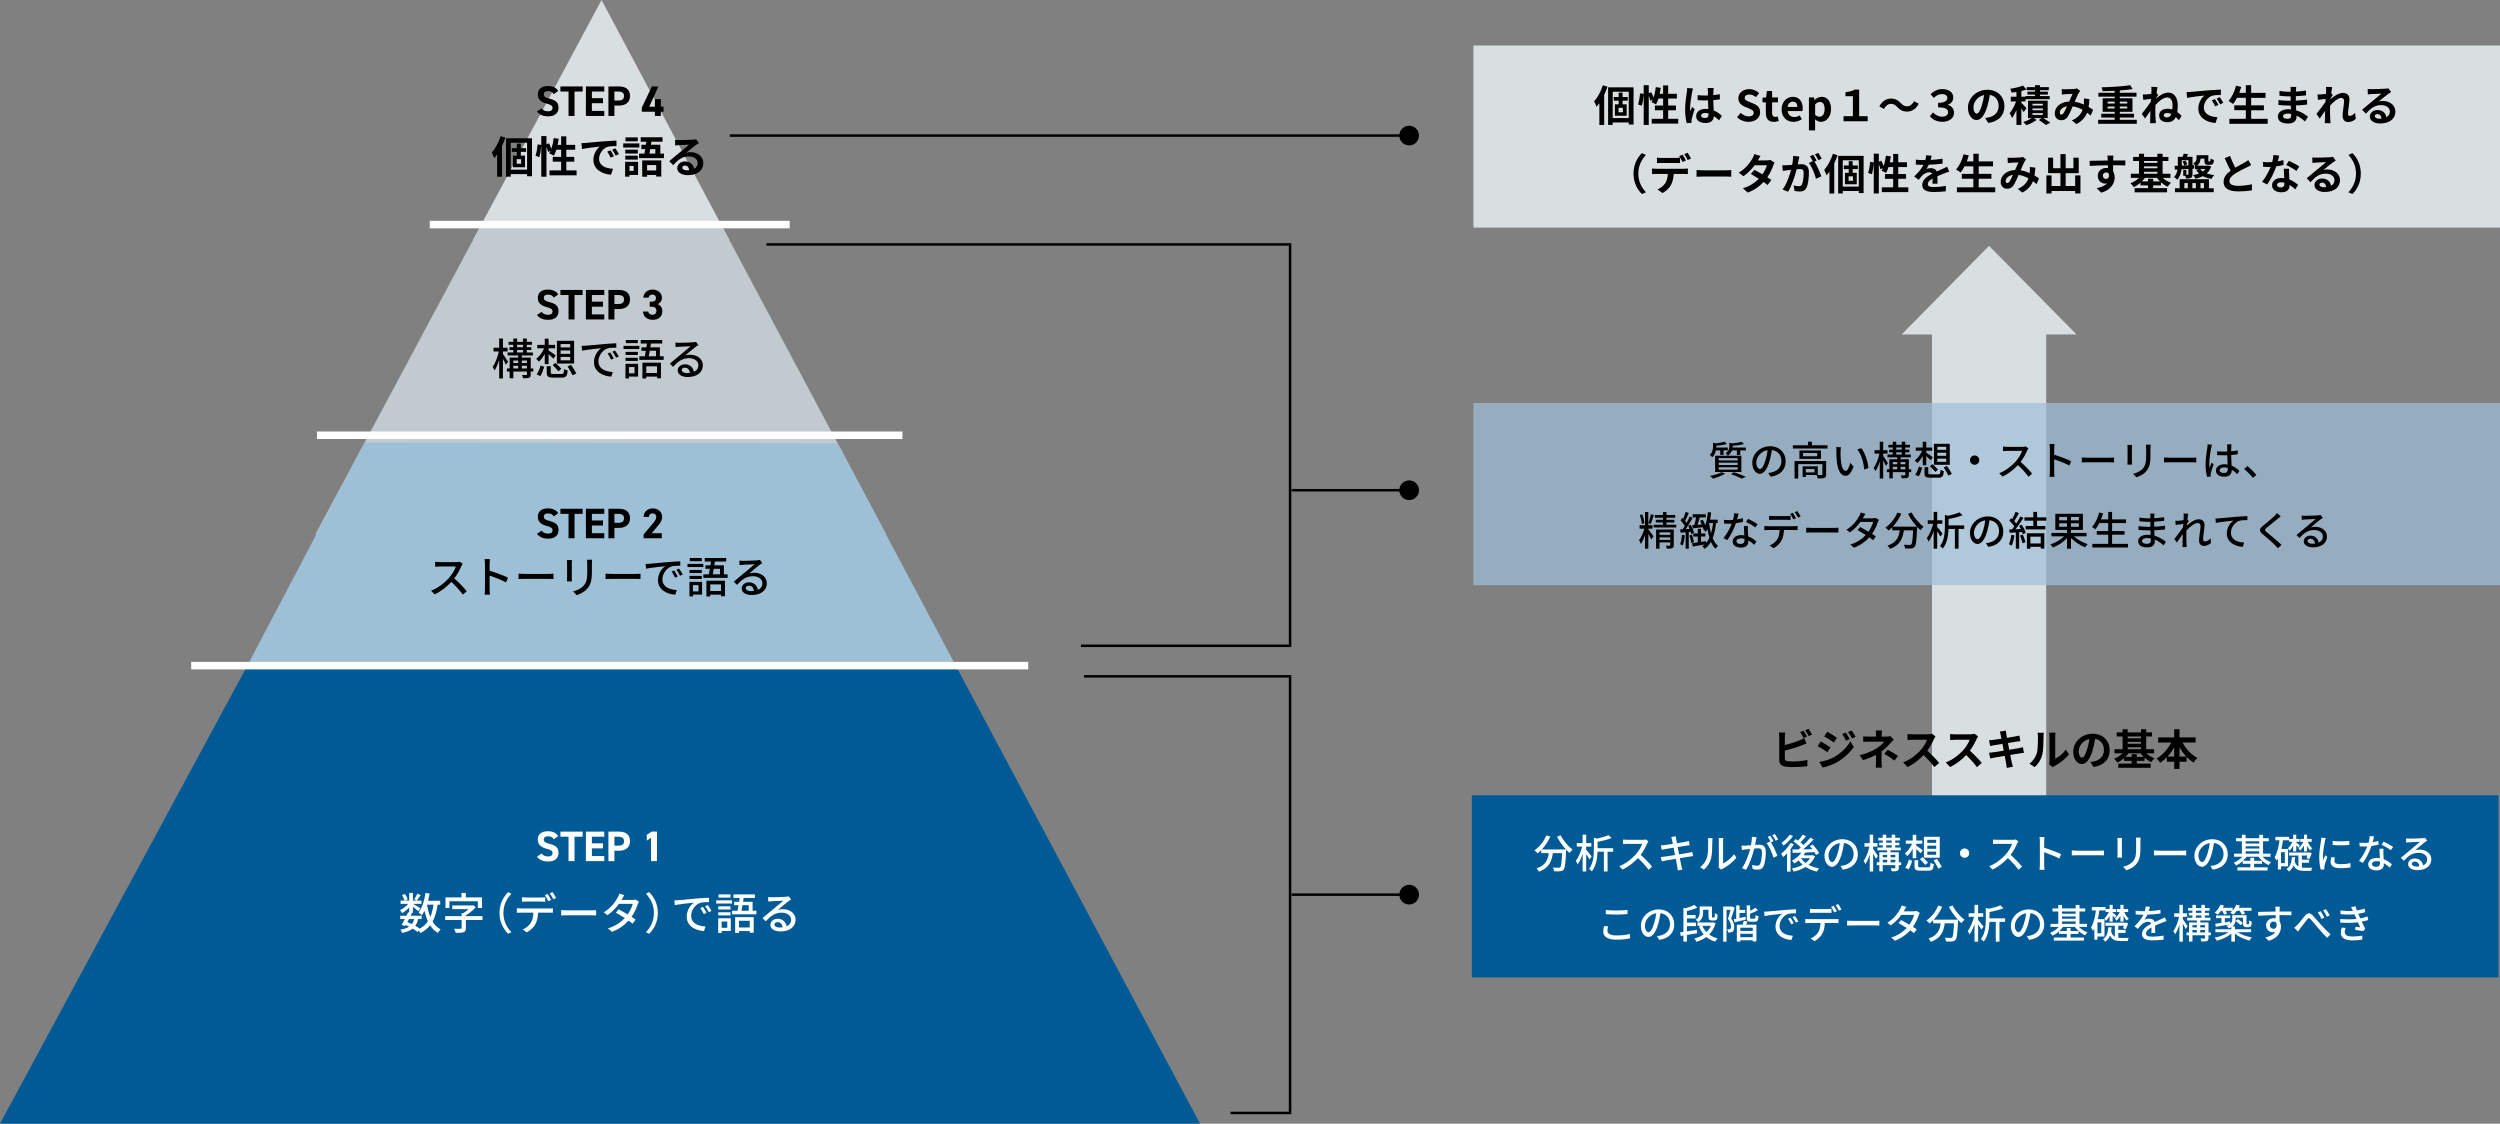 <?xml version="1.0" encoding="UTF-8"?><svg id="_レイヤー_2" xmlns="http://www.w3.org/2000/svg" viewBox="0 0 997.443 448.314"><rect x="0" y="0" width="997.443" height="448.314" fill="#808080" stroke="none"/><defs><style>.cls-1{fill:#005a96;}.cls-2{stroke:#fff;stroke-width:3px;}.cls-2,.cls-3,.cls-4{fill:none;stroke-miterlimit:10;}.cls-5{fill:#d9dfe1;}.cls-3{stroke-width:1px;}.cls-3,.cls-4{stroke:#000;}.cls-6{fill:#c1cbcf;}.cls-7,.cls-8{fill:#9ec0d7;}.cls-9{fill:#fff;}.cls-8{opacity:.71;}</style></defs><g id="_メニュー"><polygon class="cls-5" points="291.027 95.823 188.694 95.823 239.994 0 291.027 95.823"/><polygon class="cls-1" points="478.77 448.314 0 448.314 98.678 265.577 381.311 265.577 478.77 448.314"/><polygon class="cls-6" points="353.608 213.32 125.796 213.32 192.132 89.4 287.605 89.4 353.608 213.32"/><polygon class="cls-7" points="381.311 265.577 98.678 265.577 145.499 176.513 334.195 176.867 381.311 265.577"/><line class="cls-2" x1="76.271" y1="265.577" x2="410.244" y2="265.577"/><line class="cls-2" x1="126.456" y1="173.662" x2="360.059" y2="173.662"/><line class="cls-2" x1="171.453" y1="89.599" x2="315.062" y2="89.599"/><rect class="cls-5" x="770.809" y="127.45" width="45.572" height="196.313"/><polyline class="cls-5" points="758.699 133.443 793.594 98.087 828.49 133.443"/><polygon class="cls-5" points="997.443 90.806 587.862 90.806 587.862 18.147 997.443 18.147 997.443 55.674 997.443 90.806"/><polygon class="cls-1" points="996.818 389.963 587.237 389.963 587.237 317.304 996.818 317.304 996.818 353.634 996.818 389.963"/><path class="cls-9" d="M622.664,333.266c1.024,2.081,3.041,4.434,4.771,5.715-.385.319-.961.912-1.249,1.328-.433-.368-.896-.816-1.345-1.312,0,.144,0,.48-.016.624-.209,4.851-.433,6.707-.977,7.331-.368.464-.736.576-1.312.656-.545.064-1.521.048-2.48,0-.017-.448-.225-1.072-.497-1.505.977.097,1.89.112,2.257.112.32,0,.513-.048.688-.224.368-.385.576-1.889.736-5.603h-3.697c-.4,3.105-1.425,5.906-5.538,7.411-.16-.385-.608-1.024-.945-1.329,3.682-1.216,4.53-3.553,4.867-6.082h-2.994v-1.232c-.464.48-.96.912-1.457,1.297-.271-.32-.912-.913-1.264-1.185,1.984-1.345,3.746-3.538,4.738-5.971l1.584.464c-.832,1.937-2.033,3.729-3.393,5.17h9.635c-1.328-1.456-2.641-3.312-3.553-5.09l1.44-.576Z"/><path class="cls-9" d="M634.15,342.886c-.256-.513-.8-1.377-1.296-2.113v6.931h-1.425v-6.994c-.544,1.633-1.248,3.153-1.984,4.146-.16-.433-.513-1.024-.736-1.36,1.023-1.312,2.033-3.666,2.529-5.715h-2.146v-1.408h2.337v-3.346h1.425v3.346h2.065v1.408h-2.065v1.232c.544.608,1.872,2.257,2.177,2.705l-.881,1.169ZM643.626,339.812h-2.241v7.891h-1.473v-7.891h-2.528c-.08,2.433-.529,5.603-2.273,7.859-.208-.32-.784-.816-1.137-.977,1.793-2.354,1.953-5.538,1.953-7.923v-4.546l1.232.352c1.713-.368,3.473-.864,4.562-1.376l1.264,1.152c-1.553.64-3.649,1.168-5.586,1.521v2.529h6.227v1.408Z"/><path class="cls-9" d="M657.673,335.683c-.112.16-.352.561-.465.832-.56,1.312-1.504,3.122-2.625,4.562,1.648,1.408,3.586,3.474,4.578,4.689l-1.424,1.249c-1.041-1.44-2.642-3.201-4.227-4.674-1.713,1.824-3.857,3.537-6.162,4.594l-1.297-1.345c2.594-.992,4.994-2.913,6.579-4.69,1.089-1.216,2.161-2.977,2.545-4.226h-5.874c-.625,0-1.489.08-1.745.097v-1.809c.32.048,1.249.111,1.745.111h5.938c.593,0,1.121-.063,1.393-.16l1.041.769Z"/><path class="cls-9" d="M675.497,341.557c-.367.032-.943.145-1.553.24-.832.128-2.24.353-3.729.593.288,1.44.512,2.641.607,3.073.113.464.257,1.024.416,1.505l-1.84.319c-.08-.56-.129-1.072-.225-1.553-.063-.399-.304-1.601-.576-3.089-1.744.288-3.361.561-4.113.704-.656.112-1.137.208-1.488.305l-.369-1.713c.4-.017,1.072-.097,1.521-.16.784-.112,2.416-.368,4.146-.641l-.561-2.945c-1.473.24-2.801.465-3.361.561-.544.096-.96.192-1.376.288l-.336-1.761c.447-.032.896-.063,1.393-.112.592-.063,1.92-.256,3.377-.479-.16-.801-.272-1.377-.32-1.601-.096-.433-.192-.801-.32-1.152l1.793-.289c.048.305.096.801.176,1.153.032.191.145.8.305,1.632,1.456-.239,2.816-.464,3.441-.592.496-.096.992-.208,1.312-.304l.304,1.681c-.288.031-.833.111-1.28.176-.705.112-2.049.32-3.49.544l.561,2.93c1.553-.257,2.978-.496,3.746-.641.607-.128,1.137-.24,1.504-.353l.336,1.681Z"/><path class="cls-9" d="M678.308,345.959c1.377-.977,2.289-2.417,2.754-3.89.464-1.425.464-4.546.464-6.387,0-.544-.032-.929-.128-1.297h1.856c-.016.129-.08.721-.08,1.281,0,1.824-.063,5.233-.496,6.835-.479,1.76-1.488,3.329-2.849,4.481l-1.521-1.024ZM685.671,346.102c.064-.271.112-.64.112-1.008v-9.476c0-.656-.097-1.185-.097-1.281h1.857c-.016.097-.08.625-.08,1.281v8.852c1.393-.625,3.201-1.985,4.354-3.682l.961,1.376c-1.361,1.809-3.602,3.489-5.442,4.418-.272.128-.433.272-.608.4l-1.057-.881Z"/><path class="cls-9" d="M700.855,334.034c-.08.336-.176.736-.24,1.088-.08.48-.225,1.249-.368,1.969.641-.048,1.217-.079,1.585-.079,1.521,0,2.689.64,2.689,2.849,0,1.873-.24,4.386-.896,5.746-.529,1.072-1.345,1.377-2.449,1.377-.608,0-1.361-.112-1.889-.24l-.272-1.665c.656.192,1.521.337,1.952.337.561,0,1.01-.145,1.297-.753.48-.992.705-2.977.705-4.626,0-1.36-.609-1.584-1.617-1.584-.32,0-.848.031-1.44.08-.576,2.337-1.696,5.97-3.266,8.499l-1.648-.656c1.585-2.113,2.722-5.522,3.281-7.667-.72.08-1.36.144-1.729.192-.416.048-1.12.144-1.569.224l-.16-1.729c.545.032.993.016,1.537,0,.512-.016,1.361-.08,2.241-.16.224-1.169.384-2.369.384-3.394l1.873.192ZM706.553,336.099c.96,1.44,2.129,4.002,2.608,5.362l-1.584.752c-.448-1.696-1.648-4.481-2.77-5.826l1.489-.656c.08.112.159.225.256.353-.32-.641-.833-1.601-1.28-2.209l1.04-.433c.4.576.977,1.585,1.297,2.209l-1.057.448ZM708.409,335.41c-.336-.688-.848-1.601-1.312-2.208l1.041-.433c.416.592,1.023,1.601,1.328,2.193l-1.057.447Z"/><path class="cls-9" d="M715.686,336.803c-.368.673-.815,1.345-1.296,2.001v8.948h-1.393v-7.283c-.513.561-1.041,1.072-1.568,1.488-.145-.304-.577-1.04-.816-1.36,1.408-1.024,2.865-2.641,3.761-4.258l1.312.464ZM715.366,333.538c-.961,1.376-2.434,2.881-3.794,3.825-.177-.288-.561-.816-.8-1.072,1.199-.832,2.576-2.161,3.248-3.266l1.346.513ZM724.169,341.621c-.576,1.408-1.473,2.529-2.593,3.441,1.216.656,2.657,1.137,4.21,1.408-.305.305-.705.896-.896,1.281-1.697-.368-3.217-.993-4.514-1.841-1.408.864-3.041,1.473-4.754,1.856-.145-.368-.449-.977-.721-1.265,1.537-.271,3.025-.769,4.306-1.473-.608-.512-1.136-1.104-1.601-1.744-.544.479-1.121.88-1.697,1.232-.191-.288-.672-.864-.992-1.104,1.457-.753,2.865-1.905,3.794-3.233-1.28.032-2.465.063-3.458.096l-.127-1.345c.703,0,1.536-.016,2.465-.031.287-.24.607-.513.912-.785-.736-.768-1.921-1.712-2.945-2.385l.896-.96c.288.192.608.384.928.608.673-.721,1.409-1.665,1.873-2.386l1.297.673c-.704.832-1.505,1.744-2.209,2.433.465.353.881.704,1.217,1.041,1.023-.993,2-2.033,2.721-2.945l1.328.736c-1.216,1.28-2.736,2.753-4.161,3.938,1.169-.017,2.401-.032,3.649-.064-.336-.448-.688-.864-1.024-1.248l1.169-.624c.96,1.04,2.08,2.48,2.529,3.457l-1.233.721c-.144-.32-.368-.705-.624-1.121-1.185.048-2.4.097-3.553.128-.24.385-.497.769-.785,1.137h3.426l.256-.048.912.416ZM718.551,342.437c.464.688,1.089,1.312,1.81,1.856.752-.544,1.376-1.185,1.84-1.904h-3.617l-.032.048Z"/><path class="cls-9" d="M734.294,345.478c.561-.048,1.025-.128,1.409-.224,2.032-.465,3.841-1.938,3.841-4.498,0-2.305-1.376-4.113-3.809-4.418-.225,1.425-.512,2.961-.945,4.45-.959,3.233-2.272,5.042-3.857,5.042-1.568,0-3.009-1.777-3.009-4.418,0-3.521,3.122-6.579,7.091-6.579,3.81,0,6.227,2.657,6.227,5.987,0,3.312-2.129,5.618-6.002,6.162l-.945-1.505ZM733.175,340.453c.399-1.249.703-2.689.863-4.082-2.849.464-4.514,2.945-4.514,4.897,0,1.825.816,2.657,1.457,2.657.688,0,1.457-1.024,2.193-3.473Z"/><path class="cls-9" d="M748.439,342.645c-.209-.512-.673-1.393-1.089-2.145v7.202h-1.376v-6.771c-.48,1.521-1.073,2.93-1.713,3.842-.145-.4-.496-.96-.705-1.28.945-1.312,1.857-3.682,2.289-5.715h-1.953v-1.376h2.082v-3.378h1.376v3.378h1.713v1.376h-1.713v.944c.448.593,1.633,2.401,1.889,2.833l-.8,1.089ZM758.523,345.158h-.945v1.057c0,.673-.144,1.009-.607,1.232-.465.177-1.185.192-2.209.192-.064-.353-.24-.864-.4-1.2.672.031,1.361.031,1.568.016.192,0,.256-.064.256-.256v-1.041h-5.01v2.481h-1.36v-2.481h-1.024v-1.12h1.024v-4.002h3.138v-.784h-3.89v-1.104h2.097v-.896h-1.408v-1.04h1.408v-.88h-1.744v-1.073h1.744v-1.232h1.393v1.232h2.193v-1.232h1.393v1.232h1.904v1.073h-1.904v.88h1.664v1.04h-1.664v.896h2.225v1.104h-4.066v.784h3.281v4.002h.945v1.12ZM751.175,341.109v.912h1.777v-.912h-1.777ZM751.175,344.038h1.777v-.992h-1.777v.992ZM752.552,336.211h2.193v-.88h-2.193v.88ZM752.552,338.147h2.193v-.896h-2.193v.896ZM754.296,341.109v.912h1.889v-.912h-1.889ZM756.185,344.038v-.992h-1.889v.992h1.889Z"/><path class="cls-9" d="M763.125,342.422v-3.746c-.624,1.152-1.393,2.193-2.177,2.865-.225-.336-.672-.8-.977-1.057,1.121-.8,2.241-2.337,2.914-3.857h-2.529v-1.265h2.769v-2.289h1.409v2.289h2.4v1.265h-2.4v.769c.607.368,2.192,1.521,2.609,1.824l-.801,1.217c-.385-.4-1.152-1.104-1.809-1.664v3.633l-1.409.017ZM760.148,346.199c.625-.849,1.152-2.177,1.457-3.281l1.312.528c-.32,1.104-.832,2.528-1.424,3.425l-1.346-.672ZM769.272,346.055c.753,0,.864-.224.96-1.824.32.24.93.448,1.346.544-.209,2.113-.625,2.609-2.193,2.609h-3.121c-1.921,0-2.417-.4-2.417-1.809v-2.386h1.473v2.369c0,.433.159.496,1.072.496h2.881ZM767.047,341.974c.72.672,1.696,1.616,2.192,2.192l-1.088.912c-.448-.592-1.408-1.584-2.129-2.305l1.024-.8ZM773.913,342.229h-6.322v-8.371h6.322v8.371ZM772.49,335.058h-3.537v1.217h3.537v-1.217ZM772.49,337.411h-3.537v1.249h3.537v-1.249ZM772.49,339.78h-3.537v1.265h3.537v-1.265ZM772.793,342.678c.656.992,1.536,2.353,1.953,3.169l-1.377.704c-.384-.832-1.232-2.24-1.872-3.265l1.296-.608Z"/><path class="cls-9" d="M783.831,338.516c1.024,0,1.856.833,1.856,1.857s-.832,1.856-1.856,1.856-1.857-.832-1.857-1.856.833-1.857,1.857-1.857Z"/><path class="cls-9" d="M805.273,335.683c-.111.16-.352.561-.464.832-.56,1.312-1.505,3.122-2.625,4.562,1.648,1.408,3.585,3.474,4.577,4.689l-1.424,1.249c-1.041-1.44-2.641-3.201-4.226-4.674-1.713,1.824-3.858,3.537-6.163,4.594l-1.296-1.345c2.593-.992,4.993-2.913,6.579-4.69,1.088-1.216,2.16-2.977,2.545-4.226h-5.875c-.624,0-1.488.08-1.744.097v-1.809c.32.048,1.248.111,1.744.111h5.938c.593,0,1.12-.063,1.393-.16l1.04.769Z"/><path class="cls-9" d="M821.624,342.533c-1.695-.912-4.289-1.921-6.05-2.497v4.946c0,.496.048,1.473.128,2.049h-1.969c.08-.561.128-1.425.128-2.049v-9.252c0-.512-.048-1.248-.144-1.792h1.969c-.049.527-.112,1.232-.112,1.792v2.497c2.112.641,5.17,1.777,6.771,2.562l-.721,1.744Z"/><path class="cls-9" d="M826.597,339.316c.512.048,1.504.096,2.369.096h8.691c.784,0,1.408-.063,1.793-.096v1.969c-.353-.017-1.072-.064-1.777-.064h-8.707c-.896,0-1.842.032-2.369.064v-1.969Z"/><path class="cls-9" d="M846.646,334.322c-.031.336-.063.736-.063,1.185v5.362c0,.416.032.976.063,1.296h-1.873c.017-.271.08-.832.08-1.296v-5.362c0-.288-.031-.849-.063-1.185h1.856ZM854.041,334.194c-.032.416-.064.896-.064,1.473v2.849c0,3.666-.576,5.026-1.761,6.371-1.04,1.216-2.656,1.937-3.825,2.337l-1.329-1.393c1.521-.385,2.897-.992,3.874-2.097,1.12-1.265,1.329-2.514,1.329-5.314v-2.753c0-.576-.049-1.057-.097-1.473h1.873Z"/><path class="cls-9" d="M859.397,339.316c.513.048,1.505.096,2.368.096h8.691c.785,0,1.409-.063,1.793-.096v1.969c-.352-.017-1.072-.064-1.776-.064h-8.708c-.896,0-1.84.032-2.368.064v-1.969Z"/><path class="cls-9" d="M881.895,345.478c.561-.048,1.024-.128,1.409-.224,2.032-.465,3.841-1.938,3.841-4.498,0-2.305-1.376-4.113-3.81-4.418-.224,1.425-.512,2.961-.944,4.45-.96,3.233-2.272,5.042-3.857,5.042-1.568,0-3.009-1.777-3.009-4.418,0-3.521,3.121-6.579,7.09-6.579,3.811,0,6.227,2.657,6.227,5.987,0,3.312-2.129,5.618-6.002,6.162l-.944-1.505ZM880.775,340.453c.4-1.249.704-2.689.864-4.082-2.849.464-4.515,2.945-4.515,4.897,0,1.825.816,2.657,1.457,2.657.688,0,1.457-1.024,2.193-3.473Z"/><path class="cls-9" d="M902.712,341.829c.896.929,2.161,1.745,3.394,2.177-.319.272-.752.801-.976,1.152-1.537-.672-3.058-1.937-4.034-3.329h-4.771c-.384.561-.88,1.12-1.408,1.617h2.93v-1.201h1.504v1.201h3.17v1.184h-3.17v1.425h5.379v1.232h-12.053v-1.232h5.17v-1.425h-3.058v-1.056c-.8.72-1.729,1.328-2.642,1.761-.207-.353-.64-.881-.96-1.137,1.265-.48,2.546-1.377,3.458-2.369h-3.298v-1.232h3.105v-4.946h-2.321v-1.216h2.321v-1.393h1.488v1.393h5.442v-1.377h1.521v1.377h2.289v1.216h-2.289v4.946h3.009v1.232h-3.201ZM895.942,335.65v.896h5.442v-.896h-5.442ZM895.942,338.548h5.442v-.912h-5.442v.912ZM895.942,340.597h5.442v-.96h-5.442v.96Z"/><path class="cls-9" d="M910.07,345.654v1.249h-1.232v-4.401c-.16.304-.336.607-.528.88-.145-.32-.561-1.024-.816-1.36,1.072-1.633,1.632-4.146,1.969-6.787h-1.633v-1.345h5.474v1.345h-2.448c-.16,1.2-.368,2.369-.641,3.474h2.673v6.946h-2.816ZM911.606,340.005h-1.536v4.354h1.536v-4.354ZM918.408,346.151c.32.048.673.063,1.04.063.417,0,2.529,0,3.09-.016-.176.304-.352.912-.416,1.265h-2.754c-2,0-3.393-.417-4.305-2.161-.385.96-.992,1.793-1.922,2.417-.159-.288-.56-.769-.863-.992,1.6-1.024,1.984-2.865,2.129-4.754h1.328c-.048.576-.111,1.152-.208,1.696.336,1.057.849,1.696,1.488,2.064v-4.386h-3.745v-1.216h7.875l.225-.064.96.305c-.288.815-.64,1.744-.944,2.368l-1.137-.416c.129-.271.256-.608.385-.977h-2.226v1.649h2.882v1.216h-2.882v1.938ZM914.919,337.491c-.432.753-.944,1.44-1.457,1.938-.144-.305-.432-.769-.656-1.009.656-.561,1.377-1.568,1.825-2.562h-1.312v-1.152h1.601v-1.681h1.232v1.681h1.312v1.152h-1.312v.272c.288.225,1.248.992,1.488,1.217l-.703.864c-.16-.225-.48-.593-.785-.944v2.433h-1.232v-2.209ZM919.241,337.395c-.465.784-1.025,1.505-1.602,1.984-.111-.288-.4-.72-.624-.96.736-.528,1.473-1.537,1.937-2.562h-1.2v-1.152h1.489v-1.681h1.232v1.681h1.84v1.152h-1.553c.417,1.024,1.089,2.065,1.81,2.594-.257.208-.608.576-.8.864-.48-.433-.93-1.121-1.297-1.873v2.257h-1.232v-2.305Z"/><path class="cls-9" d="M927.926,334.354c-.112.304-.272.928-.337,1.216-.271,1.297-.783,4.274-.783,5.971,0,.561.031,1.089.111,1.665.24-.641.561-1.409.801-1.985l.832.641c-.432,1.2-.992,2.897-1.137,3.697-.048.208-.096.544-.08.721,0,.16.016.399.032.592l-1.44.097c-.32-1.104-.608-2.978-.608-5.123,0-2.368.513-5.058.688-6.322.064-.4.128-.896.145-1.312l1.776.145ZM931.575,342.101c-.129.544-.192.977-.192,1.408,0,.721.528,1.28,2.449,1.28,1.425,0,2.625-.128,3.954-.416l.031,1.697c-.992.191-2.305.319-4.018.319-2.689,0-3.938-.928-3.938-2.465,0-.624.128-1.265.271-1.952l1.441.128ZM937.322,335.49v1.633c-1.809.177-4.802.192-6.643,0v-1.616c1.809.271,4.994.208,6.643-.017Z"/><path class="cls-9" d="M948.984,336.979c-.784.208-1.761.416-2.817.56-.769,2.226-2.145,4.994-3.441,6.739l-1.536-.784c1.297-1.553,2.625-3.986,3.312-5.778-.384.016-.752.031-1.136.031-.608,0-1.265-.016-1.905-.063l-.111-1.473c.624.064,1.376.096,2.017.096.528,0,1.072-.016,1.632-.063.24-.881.433-1.857.465-2.689l1.744.16c-.127.544-.336,1.425-.576,2.321.801-.128,1.585-.32,2.306-.545l.048,1.489ZM950.937,338.628c-.049.672-.032,1.217-.017,1.856.017.513.064,1.425.112,2.321,1.36.496,2.48,1.297,3.281,2.001l-.848,1.36c-.625-.561-1.426-1.248-2.369-1.761v.433c0,1.344-.816,2.433-2.897,2.433-1.841,0-3.329-.784-3.329-2.433,0-1.489,1.344-2.546,3.312-2.546.465,0,.896.032,1.329.112-.063-1.248-.144-2.737-.177-3.777h1.602ZM949.56,343.782c-.448-.128-.944-.192-1.457-.192-1.057,0-1.744.464-1.744,1.104,0,.672.544,1.137,1.633,1.137,1.184,0,1.584-.673,1.584-1.489,0-.159,0-.336-.016-.56ZM953.898,339.236c-.881-.721-2.625-1.729-3.697-2.209l.8-1.232c1.137.496,3.009,1.553,3.794,2.129l-.896,1.312Z"/><path class="cls-9" d="M968.376,335.41c-.32.209-.688.448-.977.656-.816.577-2.736,2.258-3.857,3.186.641-.208,1.249-.271,1.873-.271,2.657,0,4.626,1.632,4.626,3.841,0,2.545-2.032,4.354-5.586,4.354-2.192,0-3.665-.993-3.665-2.417,0-1.169,1.072-2.257,2.625-2.257,1.969,0,3.104,1.264,3.328,2.784,1.073-.479,1.666-1.328,1.666-2.48,0-1.488-1.506-2.545-3.441-2.545-2.529,0-4.034,1.185-5.907,3.169l-1.169-1.185c1.232-1.008,3.218-2.673,4.146-3.441.881-.736,2.705-2.257,3.506-2.945-.833.032-3.538.145-4.371.192-.399.032-.815.064-1.168.112l-.048-1.648c.4.048.88.08,1.265.08.832,0,4.418-.097,5.282-.177.544-.063.832-.096,1.009-.16l.863,1.152ZM965.287,345.671c-.128-1.169-.816-1.937-1.872-1.937-.656,0-1.137.384-1.137.88,0,.688.816,1.12,1.889,1.12.4,0,.768-.016,1.12-.063Z"/><path class="cls-9" d="M641.615,369.605c-.177.607-.289,1.152-.289,1.729,0,1.104,1.105,1.889,3.521,1.889,2.178,0,4.21-.24,5.49-.608l.016,1.745c-1.248.319-3.201.544-5.457.544-3.395,0-5.234-1.137-5.234-3.201,0-.864.176-1.617.32-2.241l1.633.145ZM640.669,363.074c1.152.128,2.625.192,4.242.192,1.537,0,3.233-.096,4.418-.225v1.665c-1.089.08-2.93.192-4.402.192-1.633,0-2.993-.064-4.258-.176v-1.649Z"/><path class="cls-9" d="M661.055,373.478c.561-.048,1.024-.128,1.409-.224,2.032-.465,3.841-1.938,3.841-4.498,0-2.305-1.376-4.113-3.81-4.418-.224,1.425-.512,2.961-.944,4.45-.96,3.233-2.272,5.042-3.857,5.042-1.568,0-3.009-1.777-3.009-4.418,0-3.521,3.121-6.579,7.09-6.579,3.811,0,6.227,2.657,6.227,5.987,0,3.312-2.129,5.618-6.002,6.162l-.944-1.505ZM659.935,368.453c.4-1.249.704-2.689.864-4.082-2.849.464-4.515,2.945-4.515,4.897,0,1.825.816,2.657,1.457,2.657.688,0,1.457-1.024,2.193-3.473Z"/><path class="cls-9" d="M677.103,372.358c-1.36.224-2.753.464-4.05.672v2.657h-1.408v-2.433l-1.073.176-.239-1.44,1.312-.192v-9.62l.704.208c1.36-.352,2.77-.864,3.617-1.344l1.249,1.056c-1.185.577-2.722,1.024-4.162,1.377v1.585h3.458v1.376h-3.458v1.665h3.585v1.393h-3.585v2.097c1.265-.192,2.657-.4,4.002-.608l.048,1.377ZM684.482,368.356c-.528,1.873-1.408,3.346-2.545,4.498.944.688,2.064,1.2,3.346,1.521-.32.32-.752.912-.961,1.312-1.377-.4-2.545-1.024-3.521-1.841-1.168.864-2.513,1.473-3.985,1.905-.16-.385-.496-1.009-.8-1.312,1.359-.337,2.641-.881,3.713-1.633-.768-.896-1.393-1.953-1.856-3.17l.896-.256h-1.504v-1.345h6.019l.256-.063.944.384ZM679.503,363.938c0,1.377-.319,3.01-1.984,4.018-.176-.288-.721-.816-1.008-1.008,1.439-.849,1.633-1.985,1.633-3.041v-2.258h4.897v3.842c0,.305,0,.465.063.528.049.032.129.064.225.064h.352c.113,0,.24-.017.289-.048.063-.049.127-.16.16-.368.031-.225.063-.705.063-1.329.257.225.753.464,1.104.593-.032.624-.064,1.328-.176,1.601-.096.288-.272.464-.513.576-.192.111-.544.16-.8.16h-.832c-.337,0-.753-.097-.977-.32-.256-.225-.353-.528-.353-1.489v-2.496h-2.146v.976ZM679.216,369.381c.384.944.928,1.793,1.616,2.513.736-.704,1.329-1.536,1.761-2.513h-3.377Z"/><path class="cls-9" d="M692.111,362.194c-.416,1.345-.961,3.009-1.44,4.273,1.04,1.265,1.249,2.385,1.249,3.329.016.913-.193,1.585-.641,1.905-.225.16-.513.256-.816.304-.288.032-.656.048-1.009.032-.016-.368-.128-.929-.353-1.28.32.016.576.032.77.016.176,0,.336-.048.463-.128.209-.16.289-.576.289-1.024-.016-.8-.24-1.841-1.217-2.993.368-1.089.752-2.529,1.041-3.602h-1.602v12.693h-1.328v-14.021h3.393l.225-.064.977.561ZM696.529,366.884c-1.553.4-3.17.784-4.45,1.104l-.384-1.248c.305-.064.641-.128,1.008-.192v-5.314h1.329v1.809h2.272v1.201h-2.272v2.032l2.385-.512.112,1.12ZM697.2,367.652c-.16.433-.32.864-.464,1.265h4.034v6.69h-1.457v-.464h-4.963v.528h-1.393v-6.755h2.338c.16-.513.336-1.104.416-1.553l1.488.288ZM699.314,370.149h-4.963v1.265h4.963v-1.265ZM699.314,373.911v-1.345h-4.963v1.345h4.963ZM699.97,366.516c.352,0,.416-.208.464-1.44.272.225.816.416,1.2.513-.127,1.712-.496,2.16-1.52,2.16h-1.617c-1.281,0-1.585-.384-1.585-1.712v-4.803h1.345v2.161c.801-.384,1.601-.832,2.097-1.232l1.009.96c-.912.561-2.049,1.057-3.105,1.441v1.456c0,.433.064.496.448.496h1.265Z"/><path class="cls-9" d="M705.325,363.667c1.152-.112,3.985-.385,6.898-.625,1.681-.144,3.281-.239,4.354-.271l.017,1.616c-.88,0-2.257.017-3.089.225-2.098.64-3.49,2.881-3.49,4.754,0,2.896,2.689,3.842,5.299,3.97l-.576,1.696c-3.105-.16-6.355-1.824-6.355-5.314,0-2.4,1.393-4.321,2.674-5.138-1.377.145-5.267.528-7.043.912l-.16-1.744c.607-.017,1.152-.049,1.473-.08ZM715.665,368.341l-.992.448c-.385-.816-.801-1.553-1.281-2.241l.961-.416c.385.561.977,1.536,1.312,2.209ZM717.49,367.604l-.976.48c-.417-.816-.833-1.521-1.345-2.209l.961-.433c.384.544,1.008,1.505,1.359,2.161Z"/><path class="cls-9" d="M732.177,366.724c.336,0,.945-.016,1.345-.08v1.649c-.368-.017-.929-.032-1.345-.032h-4.113c-.064,1.696-.385,3.105-.992,4.258-.576,1.088-1.793,2.272-3.17,2.993l-1.488-1.089c1.185-.48,2.337-1.408,2.961-2.385.688-1.072.912-2.353.961-3.777h-4.626c-.48,0-1.009.016-1.456.048v-1.665c.463.049.96.08,1.456.08h10.468ZM723.71,364.179c-.545,0-1.137.032-1.568.064v-1.648c.479.063,1.04.096,1.553.096h5.41c.496,0,1.104-.032,1.6-.096v1.648c-.512-.032-1.088-.064-1.6-.064h-5.395ZM731.825,364.018c-.32-.64-.832-1.601-1.265-2.209l1.024-.432c.4.576.977,1.568,1.297,2.192l-1.057.448ZM733.394,360.705c.432.593,1.041,1.585,1.328,2.178l-1.04.448c-.336-.688-.864-1.602-1.312-2.193l1.024-.433Z"/><path class="cls-9" d="M736.956,367.316c.513.048,1.505.096,2.369.096h8.691c.785,0,1.408-.063,1.793-.096v1.969c-.352-.017-1.072-.064-1.777-.064h-8.707c-.896,0-1.841.032-2.369.064v-1.969Z"/><path class="cls-9" d="M765.938,364.211c-.144.272-.337.672-.448.992-.4,1.329-1.185,3.025-2.273,4.594.593.385,1.137.736,1.537,1.024l-1.121,1.473c-.384-.32-.912-.704-1.52-1.12-1.426,1.616-3.378,3.105-6.1,4.146l-1.456-1.28c2.817-.849,4.771-2.305,6.163-3.794-1.186-.768-2.418-1.521-3.281-2.001l1.056-1.2c.896.464,2.129,1.169,3.298,1.873.88-1.265,1.6-2.77,1.889-3.89h-5.09c-1.057,1.456-2.498,2.993-4.21,4.161l-1.377-1.04c2.785-1.713,4.37-4.033,5.122-5.458.209-.32.496-.977.608-1.44l1.825.576c-.305.48-.656,1.088-.816,1.408l-.192.353h3.89c.448,0,.896-.064,1.2-.177l1.297.801Z"/><path class="cls-9" d="M779.025,361.266c1.024,2.081,3.041,4.434,4.77,5.715-.384.319-.96.912-1.248,1.328-.432-.368-.896-.816-1.345-1.312,0,.144,0,.48-.017.624-.207,4.851-.432,6.707-.976,7.331-.368.464-.736.576-1.312.656-.544.064-1.521.048-2.481,0-.016-.448-.224-1.072-.496-1.505.977.097,1.889.112,2.257.112.32,0,.513-.048.688-.224.368-.385.576-1.889.736-5.603h-3.697c-.4,3.105-1.425,5.906-5.539,7.411-.16-.385-.607-1.024-.943-1.329,3.682-1.216,4.529-3.553,4.865-6.082h-2.992v-1.232c-.465.48-.961.912-1.457,1.297-.272-.32-.912-.913-1.265-1.185,1.985-1.345,3.745-3.538,4.737-5.971l1.585.464c-.832,1.937-2.032,3.729-3.394,5.17h9.637c-1.329-1.456-2.642-3.312-3.554-5.09l1.44-.576Z"/><path class="cls-9" d="M790.511,370.886c-.256-.513-.801-1.377-1.297-2.113v6.931h-1.425v-6.994c-.544,1.633-1.249,3.153-1.985,4.146-.159-.433-.512-1.024-.736-1.36,1.025-1.312,2.033-3.666,2.529-5.715h-2.145v-1.408h2.337v-3.346h1.425v3.346h2.064v1.408h-2.064v1.232c.544.608,1.873,2.257,2.177,2.705l-.88,1.169ZM799.987,367.812h-2.241v7.891h-1.473v-7.891h-2.529c-.08,2.433-.527,5.603-2.272,7.859-.208-.32-.784-.816-1.137-.977,1.793-2.354,1.953-5.538,1.953-7.923v-4.546l1.232.352c1.713-.368,3.474-.864,4.562-1.376l1.265,1.152c-1.552.64-3.649,1.168-5.586,1.521v2.529h6.227v1.408Z"/><path class="cls-9" d="M808.656,373.478c.561-.048,1.023-.128,1.408-.224,2.033-.465,3.842-1.938,3.842-4.498,0-2.305-1.377-4.113-3.81-4.418-.224,1.425-.513,2.961-.944,4.45-.961,3.233-2.273,5.042-3.857,5.042-1.568,0-3.01-1.777-3.01-4.418,0-3.521,3.121-6.579,7.091-6.579,3.81,0,6.227,2.657,6.227,5.987,0,3.312-2.129,5.618-6.003,6.162l-.943-1.505ZM807.534,368.453c.4-1.249.705-2.689.865-4.082-2.85.464-4.515,2.945-4.515,4.897,0,1.825.816,2.657,1.457,2.657.688,0,1.456-1.024,2.192-3.473Z"/><path class="cls-9" d="M829.473,369.829c.896.929,2.161,1.745,3.394,2.177-.32.272-.752.801-.977,1.152-1.537-.672-3.057-1.937-4.033-3.329h-4.771c-.384.561-.88,1.12-1.409,1.617h2.93v-1.201h1.505v1.201h3.169v1.184h-3.169v1.425h5.378v1.232h-12.053v-1.232h5.17v-1.425h-3.057v-1.056c-.801.72-1.729,1.328-2.642,1.761-.208-.353-.64-.881-.96-1.137,1.264-.48,2.545-1.377,3.457-2.369h-3.297v-1.232h3.105v-4.946h-2.322v-1.216h2.322v-1.393h1.488v1.393h5.441v-1.377h1.521v1.377h2.289v1.216h-2.289v4.946h3.009v1.232h-3.201ZM822.702,363.65v.896h5.441v-.896h-5.441ZM822.702,366.548h5.441v-.912h-5.441v.912ZM822.702,368.597h5.441v-.96h-5.441v.96Z"/><path class="cls-9" d="M836.829,373.654v1.249h-1.232v-4.401c-.16.304-.336.607-.528.88-.145-.32-.561-1.024-.816-1.36,1.072-1.633,1.632-4.146,1.969-6.787h-1.633v-1.345h5.474v1.345h-2.448c-.16,1.2-.368,2.369-.641,3.474h2.673v6.946h-2.816ZM838.365,368.005h-1.536v4.354h1.536v-4.354ZM845.168,374.151c.32.048.673.063,1.04.063.417,0,2.529,0,3.09-.016-.176.304-.352.912-.416,1.265h-2.754c-2,0-3.393-.417-4.305-2.161-.385.96-.992,1.793-1.922,2.417-.159-.288-.56-.769-.863-.992,1.6-1.024,1.984-2.865,2.129-4.754h1.328c-.048.576-.111,1.152-.208,1.696.336,1.057.849,1.696,1.488,2.064v-4.386h-3.745v-1.216h7.875l.225-.064.96.305c-.288.815-.64,1.744-.944,2.368l-1.137-.416c.129-.271.256-.608.385-.977h-2.226v1.649h2.882v1.216h-2.882v1.938ZM841.679,365.491c-.432.753-.944,1.44-1.457,1.938-.144-.305-.432-.769-.656-1.009.656-.561,1.377-1.568,1.825-2.562h-1.312v-1.152h1.601v-1.681h1.232v1.681h1.312v1.152h-1.312v.272c.288.225,1.248.992,1.488,1.217l-.703.864c-.16-.225-.48-.593-.785-.944v2.433h-1.232v-2.209ZM846.001,365.395c-.465.784-1.025,1.505-1.602,1.984-.111-.288-.4-.72-.624-.96.736-.528,1.473-1.537,1.937-2.562h-1.2v-1.152h1.489v-1.681h1.232v1.681h1.84v1.152h-1.553c.417,1.024,1.089,2.065,1.81,2.594-.257.208-.608.576-.8.864-.48-.433-.93-1.121-1.297-1.873v2.257h-1.232v-2.305Z"/><path class="cls-9" d="M858.351,372.23c.049-.545.064-1.44.064-2.226-1.344.753-2.192,1.473-2.192,2.401,0,1.089,1.024,1.297,2.625,1.297,1.28,0,3.009-.16,4.401-.417l-.048,1.617c-1.152.144-2.978.272-4.401.272-2.369,0-4.21-.545-4.21-2.514,0-1.952,1.905-3.185,3.729-4.113-.192-.561-.704-.784-1.281-.784-.992,0-1.952.512-2.625,1.136-.463.448-.928,1.024-1.456,1.697l-1.36-1.024c1.856-1.761,2.93-3.298,3.586-4.626h-.465c-.656,0-1.761-.032-2.641-.096v-1.489c.832.112,1.969.177,2.721.177h.928c.209-.721.337-1.409.369-1.905l1.648.128c-.096.416-.225,1.024-.448,1.713,1.568-.064,3.233-.208,4.69-.464v1.473c-1.553.24-3.506.368-5.219.432-.32.704-.736,1.44-1.2,2.065.496-.288,1.392-.465,2.017-.465.992,0,1.809.465,2.113,1.345.977-.464,1.793-.8,2.545-1.137.527-.24.992-.448,1.504-.704l.625,1.473c-.433.128-1.121.384-1.602.576-.816.305-1.84.736-2.945,1.249.017.896.049,2.16.064,2.913h-1.537Z"/><path class="cls-9" d="M871.998,370.645c-.208-.512-.673-1.393-1.089-2.145v7.202h-1.376v-6.771c-.48,1.521-1.073,2.93-1.713,3.842-.144-.4-.496-.96-.704-1.28.944-1.312,1.856-3.682,2.289-5.715h-1.953v-1.376h2.081v-3.378h1.376v3.378h1.713v1.376h-1.713v.944c.449.593,1.633,2.401,1.889,2.833l-.8,1.089ZM882.082,373.158h-.944v1.057c0,.673-.145,1.009-.608,1.232-.464.177-1.185.192-2.208.192-.064-.353-.24-.864-.4-1.2.672.031,1.36.031,1.568.016.191,0,.256-.064.256-.256v-1.041h-5.01v2.481h-1.361v-2.481h-1.023v-1.12h1.023v-4.002h3.138v-.784h-3.89v-1.104h2.098v-.896h-1.409v-1.04h1.409v-.88h-1.745v-1.073h1.745v-1.232h1.393v1.232h2.192v-1.232h1.393v1.232h1.905v1.073h-1.905v.88h1.665v1.04h-1.665v.896h2.225v1.104h-4.065v.784h3.281v4.002h.944v1.12ZM874.736,369.109v.912h1.776v-.912h-1.776ZM874.736,372.038h1.776v-.992h-1.776v.992ZM876.113,364.211h2.192v-.88h-2.192v.88ZM876.113,366.147h2.192v-.896h-2.192v.896ZM877.857,369.109v.912h1.889v-.912h-1.889ZM879.745,372.038v-.992h-1.889v.992h1.889Z"/><path class="cls-9" d="M892.768,371.942c1.44.96,3.634,1.712,5.667,2.064-.32.304-.753.896-.945,1.28-2.032-.496-4.273-1.504-5.794-2.769v3.153h-1.44v-3.153c-1.521,1.28-3.729,2.289-5.763,2.816-.192-.384-.624-.928-.929-1.232,1.969-.368,4.146-1.184,5.555-2.16h-5.234v-1.185h6.371v-.833c-.288.177-.608.337-.977.48-.191-.271-.704-.8-.992-.992.447-.16.801-.336,1.088-.513-1.904.305-3.873.608-5.346.865l-.208-1.217c.704-.096,1.552-.208,2.481-.336v-1.905h-2.146v-1.057h5.634v1.057h-2.129v1.697c.705-.112,1.426-.225,2.146-.337l.032.896c.656-.576.784-1.2.784-1.824v-1.585h5.683v3.025c0,.272,0,.448.047.496.049.064.129.08.225.08h.336c.112,0,.209-.016.272-.048.063-.048.112-.145.144-.32.033-.192.049-.624.064-1.185.24.208.672.433,1.008.513-.031.607-.096,1.28-.191,1.521-.096.256-.256.448-.48.544-.191.112-.512.16-.784.16h-.752c-.337,0-.721-.097-.944-.32-.256-.24-.353-.512-.353-1.44v-2.017h-2.913v.608c0,.992-.271,2.032-1.312,2.864h1.024v1.121h6.45v1.185h-5.378ZM886.125,363.394c-.416.593-.864,1.12-1.312,1.553-.272-.24-.864-.641-1.216-.832.96-.784,1.824-1.985,2.32-3.186l1.393.368c-.128.304-.288.608-.448.896h3.905v1.072c.625-.688,1.137-1.505,1.457-2.337l1.44.353c-.128.304-.272.607-.448.912h5.059v1.2h-3.25c.32.4.592.816.736,1.137l-1.248.4c-.192-.417-.576-1.024-.977-1.537h-1.088c-.433.593-.913,1.104-1.377,1.521-.305-.224-.945-.576-1.297-.736.305-.224.592-.496.864-.784h-2.657c.24.416.449.849.561,1.152l-1.2.368c-.128-.4-.417-1.008-.721-1.521h-.496ZM892.816,366.708c.736.432,1.617,1.104,2.049,1.585l-.912.864c-.416-.513-1.265-1.217-1.984-1.681l.848-.769Z"/><path class="cls-9" d="M914.21,365.171c-.945-.048-2.434-.08-4.738-.08.016.849.016,1.777.016,2.481.369.576.561,1.297.561,2.113,0,2.112-1.12,4.594-4.882,5.682l-1.36-1.345c1.856-.416,3.312-1.104,4.082-2.288-.32.144-.689.224-1.105.224-1.28,0-2.673-.96-2.673-2.77,0-1.664,1.36-2.849,2.962-2.849.32,0,.607.032.88.112l-.017-1.345c-2.4.032-4.994.128-6.963.256l-.047-1.536c1.792-.017,4.737-.112,6.994-.145-.016-.336-.016-.624-.031-.8-.033-.4-.08-.929-.129-1.153h1.825c-.032.209-.08.929-.08,1.153-.017.191-.017.464-.017.784h4.738l-.016,1.504ZM907.072,370.565c.816,0,1.424-.656,1.216-2.161-.256-.512-.704-.736-1.232-.736-.72,0-1.425.545-1.425,1.489,0,.88.673,1.408,1.441,1.408Z"/><path class="cls-9" d="M916.589,369.013c.801-.816,2.097-2.545,3.041-3.665.992-1.152,1.921-1.297,3.025-.208.977,1.008,2.24,2.608,3.233,3.665.976,1.072,2.448,2.642,3.905,3.954l-1.297,1.456c-1.168-1.104-2.561-2.721-3.617-3.938-1.008-1.168-2.209-2.673-2.945-3.489-.624-.688-.928-.593-1.424.048-.688.864-1.938,2.529-2.689,3.474-.352.448-.704,1.024-.961,1.393l-1.488-1.553c.416-.336.769-.672,1.217-1.137ZM927.377,366.115l-1.152.513c-.433-.912-.929-1.825-1.489-2.593l1.137-.48c.416.624,1.137,1.809,1.505,2.561ZM929.538,365.22l-1.137.544c-.464-.912-.977-1.793-1.537-2.545l1.105-.513c.432.608,1.184,1.777,1.568,2.514Z"/><path class="cls-9" d="M944.866,367.06c-.672.239-1.568.464-2.594.656.449.928.929,1.952,1.377,2.801l-.752.96c-.832-.16-2.225-.352-3.25-.479l.129-1.217c.72.08,1.408.144,1.872.192-.272-.608-.576-1.312-.896-2.001-2.002.256-4.578.288-7.027.128l-.064-1.457c2.401.225,4.658.208,6.516,0l-.434-1.008c-.127-.288-.256-.576-.367-.849-1.585.145-3.57.145-5.522-.048l-.097-1.457c1.857.208,3.538.257,5.027.16l-.129-.271c-.256-.545-.416-.849-.656-1.232l1.793-.368c.128.512.336,1.088.561,1.696,1.088-.176,2.145-.433,3.089-.752l.272,1.408c-.816.272-1.777.48-2.834.656l.289.672c.127.288.304.688.512,1.153,1.232-.225,2.177-.513,2.881-.769l.305,1.425ZM935.855,370.213c-.192.497-.368,1.185-.368,1.585,0,1.121.849,1.841,3.024,1.841,1.377,0,2.898-.112,4.018-.353l-.047,1.602c-.929.176-2.514.319-3.922.319-2.897,0-4.626-.992-4.626-3.073,0-.688.192-1.473.368-2.049l1.553.128Z"/><path d="M712.11,302.63c0,.73.34.918,1.104,1.07.51.068,1.207.103,1.973.103,1.768,0,4.521-.221,5.915-.595v2.481c-1.599.238-4.182.356-6.052.356-1.104,0-2.125-.085-2.855-.203-1.479-.256-2.328-1.071-2.328-2.533v-9.264c0-.374-.052-1.241-.137-1.769h2.516c-.085.527-.136,1.292-.136,1.769v3.212c2.006-.492,4.368-1.24,5.882-1.887.611-.237,1.189-.51,1.853-.918l.918,2.159c-.663.271-1.429.595-1.989.799-1.717.68-4.453,1.53-6.663,2.074v3.145ZM719.555,294.453c-.34-.696-.867-1.699-1.326-2.346l1.343-.561c.426.629,1.037,1.7,1.36,2.329l-1.377.577ZM721.577,290.782c.459.629,1.071,1.717,1.377,2.312l-1.343.578c-.356-.714-.901-1.7-1.377-2.346l1.343-.544Z"/><path d="M730.317,298.21l-1.241,1.904c-.969-.681-2.736-1.819-3.875-2.431l1.224-1.87c1.155.612,3.025,1.785,3.893,2.396ZM731.677,302.086c2.889-1.615,5.269-3.943,6.611-6.375l1.309,2.312c-1.563,2.362-3.977,4.504-6.748,6.119-1.733.969-4.182,1.818-5.678,2.091l-1.274-2.227c1.903-.323,3.944-.901,5.78-1.921ZM732.917,294.368l-1.258,1.87c-.952-.663-2.72-1.802-3.842-2.431l1.225-1.87c1.121.612,2.991,1.819,3.875,2.431ZM737.983,294.895l-1.479.629c-.492-1.071-.883-1.802-1.495-2.669l1.411-.595c.492.714,1.172,1.853,1.563,2.635ZM740.363,293.977l-1.445.646c-.543-1.07-.969-1.733-1.598-2.583l1.445-.596c.527.681,1.189,1.785,1.598,2.533Z"/><path d="M755.577,295.082c-.425.426-.951,1.003-1.309,1.411-.867.986-2.158,2.261-3.57,3.332,0,1.359-.017,3.213-.017,4.283,0,.68.068,1.649.119,2.176h-2.448c.068-.476.137-1.496.137-2.176v-2.906c-1.564.833-3.383,1.529-5.219,2.091l-1.309-2.006c3.28-.731,5.473-1.904,6.936-2.839,1.309-.85,2.362-1.836,2.855-2.55h-6.153c-.612,0-1.683.034-2.21.085v-2.227c.646.102,1.581.119,2.176.119h2.94v-.885c0-.526-.034-1.139-.102-1.563h2.431c-.051.408-.102,1.037-.102,1.563v.885h2.039c.527,0,1.003-.052,1.411-.17l1.394,1.376ZM753.181,299.128c1.564.85,2.447,1.343,4.08,2.465l-1.428,1.87c-1.479-1.173-2.584-1.887-4.063-2.703l1.411-1.632Z"/><path d="M772.204,293.791c-.137.187-.442.714-.596,1.054-.578,1.325-1.529,3.145-2.668,4.674,1.682,1.462,3.738,3.638,4.742,4.862l-1.938,1.683c-1.105-1.53-2.687-3.264-4.284-4.811-1.802,1.903-4.062,3.672-6.392,4.776l-1.75-1.836c2.736-1.037,5.371-3.094,6.969-4.878,1.122-1.275,2.158-2.958,2.533-4.165h-5.763c-.714,0-1.649.103-2.006.119v-2.414c.459.068,1.495.119,2.006.119h5.983c.748,0,1.428-.102,1.768-.221l1.395,1.037Z"/><path d="M789.204,293.791c-.137.187-.442.714-.596,1.054-.578,1.325-1.529,3.145-2.668,4.674,1.682,1.462,3.738,3.638,4.742,4.862l-1.938,1.683c-1.105-1.53-2.687-3.264-4.284-4.811-1.802,1.903-4.062,3.672-6.392,4.776l-1.75-1.836c2.736-1.037,5.371-3.094,6.969-4.878,1.122-1.275,2.158-2.958,2.533-4.165h-5.763c-.714,0-1.649.103-2.006.119v-2.414c.459.068,1.495.119,2.006.119h5.983c.748,0,1.428-.102,1.768-.221l1.395,1.037Z"/><path d="M807.513,300.351c-.442.034-1.139.153-1.785.255-.816.137-2.193.357-3.688.596.272,1.394.51,2.532.612,3.06.118.51.289,1.122.441,1.666l-2.447.441c-.086-.646-.137-1.224-.238-1.717-.085-.493-.307-1.666-.578-3.094-1.734.289-3.332.562-4.062.697s-1.309.255-1.7.356l-.476-2.277c.459-.017,1.224-.119,1.768-.188.782-.118,2.363-.373,4.08-.646l-.51-2.72c-1.496.238-2.805.459-3.332.544-.596.119-1.055.221-1.564.357l-.459-2.346c.545-.018,1.055-.052,1.581-.119.595-.068,1.904-.255,3.366-.493-.137-.714-.256-1.275-.307-1.547-.102-.476-.221-.884-.34-1.292l2.396-.391c.052.34.103.918.188,1.325.034.238.136.799.271,1.564,1.445-.238,2.737-.442,3.35-.562.543-.102,1.189-.237,1.598-.356l.408,2.227c-.375.034-1.055.136-1.564.204l-3.399.544.526,2.703c1.53-.256,2.924-.477,3.689-.629.662-.137,1.291-.272,1.733-.408l.442,2.243Z"/><path d="M809.707,304.686c1.495-1.054,2.413-2.618,2.89-4.062.476-1.462.492-4.675.492-6.731,0-.68-.051-1.139-.152-1.547h2.498c-.017.068-.118.833-.118,1.53,0,2.006-.052,5.592-.511,7.309-.51,1.921-1.563,3.587-3.025,4.879l-2.073-1.377ZM817.577,304.941c.068-.323.136-.799.136-1.258v-9.91c0-.765-.119-1.411-.136-1.462h2.533c-.018.051-.119.714-.119,1.479v8.89c1.377-.595,3.059-1.938,4.198-3.587l1.309,1.87c-1.411,1.836-3.858,3.672-5.763,4.641-.356.187-.526.34-.748.51l-1.41-1.173Z"/><path d="M834.033,304.023c.646-.085,1.122-.17,1.563-.271,2.159-.511,3.824-2.058,3.824-4.505,0-2.329-1.258-4.062-3.518-4.453-.238,1.428-.527,2.991-1.004,4.572-1.002,3.399-2.465,5.474-4.3,5.474-1.853,0-3.435-2.058-3.435-4.896,0-3.876,3.383-7.208,7.752-7.208,4.164,0,6.799,2.907,6.799,6.579,0,3.535-2.176,6.051-6.425,6.697l-1.258-1.989ZM832.724,298.924c.392-1.24.697-2.686.901-4.079-2.788.578-4.267,3.025-4.267,4.878,0,1.7.68,2.533,1.309,2.533.697,0,1.377-1.054,2.057-3.332Z"/><path d="M856.32,300.556c.9.816,2.091,1.547,3.314,1.972-.441.357-1.054,1.071-1.342,1.564-.918-.425-1.836-1.054-2.67-1.785v1.258h-3.094v1.105h5.542v1.665h-12.936v-1.665h5.337v-1.105h-3.008v-1.054c-.834.697-1.752,1.309-2.703,1.733-.289-.476-.867-1.189-1.292-1.547,1.241-.459,2.499-1.24,3.434-2.142h-3.28v-1.648h3.246v-5.065h-2.346v-1.632h2.346v-1.275h2.023v1.275h5.32v-1.275h2.074v1.275h2.328v1.632h-2.328v5.065h3.145v1.648h-3.111ZM855.249,301.967c-.459-.442-.867-.918-1.225-1.411h-4.793c-.34.493-.766.969-1.207,1.411h2.447v-1.054h2.057v1.054h2.721ZM848.892,293.842v.748h5.32v-.748h-5.32ZM848.892,296.731h5.32v-.748h-5.32v.748ZM848.892,298.907h5.32v-.765h-5.32v.765Z"/><path d="M870.804,296.255c1.326,2.55,3.502,4.896,5.933,6.171-.511.408-1.207,1.258-1.563,1.836-.986-.612-1.922-1.377-2.771-2.278v1.938h-2.821v2.872h-2.125v-2.872h-2.924v-1.785c-.815.833-1.717,1.581-2.651,2.176-.357-.51-1.003-1.292-1.479-1.683,2.396-1.309,4.538-3.757,5.847-6.375h-5.185v-2.039h6.392v-3.281h2.125v3.281h6.442v2.039h-5.219ZM867.455,301.865v-3.706c-.765,1.359-1.666,2.618-2.669,3.706h2.669ZM872.283,301.865c-1.02-1.088-1.938-2.363-2.702-3.74v3.74h2.702Z"/><polygon class="cls-8" points="997.443 233.454 587.862 233.454 587.862 160.795 997.443 160.795 997.443 198.322 997.443 233.454"/><path d="M641.359,34.594c-.374,1.071-.816,2.159-1.326,3.229v12.052h-1.921v-8.703c-.374.527-.747,1.02-1.139,1.461-.153-.493-.646-1.683-.952-2.192,1.411-1.547,2.703-3.978,3.468-6.426l1.87.578ZM651.744,34.849v14.84h-1.921v-.833h-6.391v.986h-1.836v-14.993h10.147ZM649.824,47.105v-10.505h-6.391v10.505h6.391ZM647.376,40.153v1.462h1.631v4.555h-4.708v-4.555h1.513v-1.462h-1.955v-1.462h1.955v-1.734h1.564v1.734h2.057v1.462h-2.057ZM647.495,43.008h-1.734v1.785h1.734v-1.785Z"/><path d="M669.577,47.394v1.921h-10.573v-1.921h4.538v-3.4h-3.28v-1.887h3.28v-2.788h-1.869c-.255.884-.596,1.7-.952,2.346-.407-.255-1.325-.714-1.802-.918.17-.306.34-.629.51-.986l-.969.442c-.102-.51-.357-1.258-.646-1.955v11.61h-2.021v-12.154c-.103,1.428-.375,3.297-.766,4.504l-1.496-.544c.408-1.122.715-3.026.833-4.419l1.429.204v-3.468h2.021v3.212l.986-.408c.34.663.697,1.479.936,2.142.425-1.241.73-2.703.9-4.147l1.972.272c-.118.799-.255,1.598-.425,2.363h1.359v-3.332h2.023v3.332h3.468v1.904h-3.468v2.788h3.111v1.887h-3.111v3.4h4.012Z"/><path d="M675.511,35.308c-.135.34-.34,1.19-.407,1.496-.255,1.122-.799,4.827-.799,6.51,0,.34.017.748.067,1.088.222-.595.493-1.156.748-1.717l1.037.833c-.476,1.376-1.02,3.094-1.207,4.011-.051.238-.102.595-.085.782,0,.17,0,.459.017.697l-1.903.136c-.34-1.173-.663-3.094-.663-5.372,0-2.55.493-5.729.697-7.021.068-.476.152-1.122.152-1.649l2.346.204ZM685.847,48.006c-.697-.663-1.377-1.224-2.04-1.683-.103,1.598-1.021,2.753-3.298,2.753-2.312,0-3.773-.986-3.773-2.753,0-1.717,1.445-2.89,3.74-2.89.391,0,.764.017,1.104.068-.051-1.037-.102-2.261-.118-3.451-.408.017-.815.017-1.207.017-.985,0-1.938-.034-2.94-.102v-2.006c.969.102,1.938.153,2.94.153.392,0,.799,0,1.19-.017-.018-.833-.018-1.513-.035-1.87,0-.255-.051-.765-.102-1.105h2.414c-.051.323-.085.731-.102,1.088-.018.374-.052,1.003-.052,1.751.918-.102,1.802-.221,2.601-.391v2.091c-.815.119-1.699.221-2.617.289.033,1.632.119,2.975.188,4.114,1.41.578,2.464,1.445,3.246,2.176l-1.139,1.768ZM681.665,45.269c-.442-.119-.901-.187-1.36-.187-.952,0-1.598.391-1.598,1.02,0,.68.681.986,1.563.986,1.037,0,1.395-.544,1.395-1.53v-.289Z"/><path d="M693.038,46.782l1.445-1.734c.9.833,2.091,1.394,3.195,1.394,1.31,0,2.006-.561,2.006-1.445,0-.935-.765-1.224-1.887-1.7l-1.683-.714c-1.274-.527-2.55-1.547-2.55-3.383,0-2.057,1.802-3.638,4.352-3.638,1.462,0,2.924.578,3.943,1.615l-1.274,1.581c-.799-.663-1.632-1.037-2.669-1.037-1.104,0-1.818.493-1.818,1.326,0,.901.9,1.224,1.972,1.649l1.648.697c1.53.629,2.533,1.598,2.533,3.417,0,2.057-1.718,3.808-4.624,3.808-1.683,0-3.365-.663-4.59-1.835Z"/><path d="M704.531,45.048v-4.216h-1.342v-1.853l1.461-.119.289-2.55h2.092v2.55h2.346v1.972h-2.346v4.216c0,1.088.441,1.598,1.291,1.598.307,0,.68-.102.936-.204l.408,1.819c-.511.17-1.174.357-2.006.357-2.262,0-3.129-1.428-3.129-3.569Z"/><path d="M710.822,43.637c0-3.094,2.158-5.014,4.437-5.014,2.618,0,3.978,1.92,3.978,4.555,0,.459-.051.918-.119,1.139h-5.864c.204,1.564,1.224,2.38,2.635,2.38.782,0,1.462-.238,2.142-.663l.85,1.53c-.935.646-2.142,1.054-3.331,1.054-2.651,0-4.726-1.853-4.726-4.98ZM717.094,42.668c0-1.292-.578-2.108-1.802-2.108-1.003,0-1.887.714-2.074,2.108h3.876Z"/><path d="M721.718,38.861h2.04l.17.986h.067c.799-.68,1.785-1.224,2.805-1.224,2.346,0,3.74,1.92,3.74,4.844,0,3.264-1.955,5.15-4.046,5.15-.833,0-1.632-.374-2.362-1.037l.068,1.564v2.89h-2.482v-13.174ZM727.974,43.501c0-1.819-.578-2.822-1.887-2.822-.646,0-1.225.323-1.887.986v4.182c.611.527,1.223.714,1.733.714,1.155,0,2.04-.986,2.04-3.06Z"/><path d="M735.522,46.357h3.739v-7.989h-2.957v-1.563c1.58-.272,2.686-.425,3.621-1.054h1.836v10.607h3.398v2.023h-9.638v-2.023Z"/><path d="M756.908,42.651c-.73-.765-1.343-1.224-2.533-1.224-1.088,0-2.057.833-2.703,2.04l-1.869-1.02c1.139-2.107,2.805-3.127,4.623-3.127,1.615,0,2.856.612,4.012,1.87.731.782,1.36,1.224,2.533,1.224,1.088,0,2.057-.833,2.703-2.04l1.869,1.02c-1.139,2.108-2.805,3.128-4.623,3.128-1.615,0-2.855-.612-4.012-1.87Z"/><path d="M769.982,46.408l1.223-1.564c.936,1.037,2.295,1.717,3.655,1.717,1.394,0,2.38-.68,2.38-1.734,0-1.224-.952-2.006-3.994-2.006v-1.785c2.65,0,3.705-.867,3.705-1.938,0-.901-.73-1.563-2.143-1.563-1.104,0-2.227.459-3.264,1.53l-1.309-1.53c1.309-1.241,2.924-1.989,4.658-1.989,2.703,0,4.402,1.326,4.402,3.297,0,1.445-.781,2.499-2.176,2.941v.068c1.428.357,2.498,1.479,2.498,3.179,0,2.21-2.107,3.57-4.605,3.57-2.396,0-4.029-1.02-5.031-2.193Z"/><path d="M792.03,47.088c.646-.085,1.122-.17,1.563-.272,2.159-.51,3.824-2.057,3.824-4.504,0-2.329-1.258-4.062-3.518-4.454-.238,1.428-.527,2.992-1.004,4.573-1.002,3.399-2.465,5.473-4.3,5.473-1.853,0-3.435-2.057-3.435-4.896,0-3.875,3.383-7.207,7.752-7.207,4.164,0,6.799,2.907,6.799,6.578,0,3.536-2.176,6.051-6.425,6.697l-1.258-1.989ZM790.72,41.988c.392-1.241.697-2.686.901-4.079-2.788.578-4.267,3.025-4.267,4.878,0,1.7.68,2.533,1.309,2.533.697,0,1.377-1.054,2.057-3.332Z"/><path d="M807.38,44.742c-.187-.391-.543-.969-.9-1.53v6.629h-1.973v-5.898c-.526,1.224-1.139,2.346-1.768,3.162-.187-.578-.611-1.411-.935-1.921.969-1.122,1.938-3.009,2.567-4.691h-2.125v-1.887h2.26v-1.904c-.662.102-1.309.187-1.92.255-.086-.425-.34-1.122-.545-1.547,1.819-.255,3.825-.714,5.1-1.258l1.344,1.547c-.612.238-1.292.442-2.006.612v2.295h1.58v-.289h3.842v-.578h-3.008v-1.173h3.008v-.578h-3.314v-1.224h3.314v-.765h2.023v.765h3.519v1.224h-3.519v.578h3.127v1.173h-3.127v.578h3.858v1.258h-9.621v.918h-1.683v.544c.544.51,1.768,1.768,2.057,2.125l-1.156,1.581ZM815.149,47.122c1.036.612,2.21,1.326,2.89,1.802l-1.768.952c-.629-.527-1.803-1.36-2.805-1.989l1.054-.765h-3.094l1.139.748c-1.036.799-2.72,1.615-4.079,2.057-.307-.357-.867-.901-1.241-1.258,1.155-.34,2.499-.969,3.349-1.547h-1.479v-6.969h7.854v6.969h-1.819ZM810.916,42.107h4.13v-.714h-4.13v.714ZM810.916,43.994h4.13v-.731h-4.13v.731ZM810.916,45.864h4.13v-.714h-4.13v.714Z"/><path d="M834.138,46.119c-.442-.391-.936-.799-1.445-1.173-.748,1.904-2.022,3.383-4.266,4.556l-1.803-1.462c2.55-1.088,3.723-2.703,4.283-4.233-1.189-.646-2.516-1.156-3.943-1.36-.629,1.445-1.359,3.111-1.955,4.046-.662,1.02-1.461,1.479-2.617,1.479-1.479,0-2.584-1.02-2.584-2.72,0-2.601,2.363-4.606,5.746-4.759.476-1.088.951-2.227,1.343-3.026-.663.017-2.108.068-2.873.119-.356.017-.952.085-1.377.153l-.085-2.176c.441.051,1.02.068,1.395.068.951,0,2.754-.068,3.535-.136.408-.034.85-.136,1.139-.255l1.344,1.054c-.238.255-.426.476-.562.714-.442.714-1.054,2.176-1.649,3.604,1.31.204,2.533.612,3.621,1.088.018-.204.034-.391.051-.578.034-.646.051-1.292-.017-1.836l2.21.255c-.068,1.122-.153,2.176-.323,3.127.696.391,1.309.799,1.802,1.122l-.969,2.329ZM824.687,42.431c-1.87.289-2.89,1.428-2.89,2.481,0,.476.289.799.629.799s.577-.153.884-.578c.425-.629.9-1.666,1.377-2.703Z"/><path d="M852.532,47.785v1.598h-15.417v-1.598h6.595v-.901h-5.354v-1.513h5.354v-.765h-4.794v-5.389h4.794v-.646h-6.493v-1.581h6.493v-.748c-1.632.068-3.298.119-4.827.136-.018-.459-.238-1.139-.408-1.547,3.961-.085,8.567-.374,11.439-.85l.936,1.564c-1.479.238-3.247.425-5.1.561v.884h6.663v1.581h-6.663v.646h5.049v5.389h-5.049v.765h5.678v1.513h-5.678v.901h6.782ZM840.888,41.308h2.821v-.765h-2.821v.765ZM843.709,43.28v-.765h-2.821v.765h2.821ZM845.749,40.543v.765h2.975v-.765h-2.975ZM848.724,42.516h-2.975v.765h2.975v-.765Z"/><path d="M860.149,39.37c1.36-1.19,3.196-2.431,4.896-2.431,2.414,0,3.824,2.006,3.824,5.065,0,.969-.051,1.887-.187,2.686.663.476,1.224,1.02,1.733,1.563l-1.088,1.751c-.391-.476-.799-.901-1.24-1.292-.612,1.292-1.648,2.04-3.332,2.04-1.869,0-3.314-.833-3.314-2.737,0-1.513,1.292-2.635,3.332-2.635.696,0,1.342.102,1.938.306.051-.561.085-1.19.085-1.836,0-1.802-.833-2.992-2.125-2.992-1.513,0-3.331,1.513-4.691,3.026-.034.561-.051,1.104-.051,1.598,0,1.377,0,2.788.102,4.369.017.306.085.918.119,1.292h-2.312c.033-.357.051-.969.051-1.241.034-1.309.034-2.278.068-3.706-.715,1.071-1.547,2.295-2.125,3.111l-1.326-1.87c.952-1.156,2.652-3.399,3.604-4.81l.068-1.173c-.816.102-2.107.272-3.06.391l-.204-2.159c.477.017.867.017,1.462-.017.493-.034,1.224-.119,1.938-.221.034-.629.068-1.105.068-1.292,0-.476.017-.986-.068-1.496l2.465.068c-.103.476-.237,1.343-.374,2.396l.629.799c-.221.289-.578.833-.867,1.275l-.017.17ZM866.302,45.49c-.561-.255-1.139-.408-1.699-.408-.715,0-1.326.306-1.326.85,0,.68.611.918,1.359.918.799,0,1.326-.51,1.666-1.36Z"/><path d="M874.038,36.668c1.41-.119,4.198-.374,7.275-.646,1.733-.136,3.569-.238,4.759-.289l.017,2.176c-.9,0-2.346.017-3.246.221-2.04.544-3.553,2.72-3.553,4.708,0,2.771,2.584,3.774,5.439,3.91l-.781,2.329c-3.536-.221-6.867-2.125-6.867-5.779,0-2.431,1.342-4.334,2.48-5.185-1.461.153-4.997.527-6.951.952l-.222-2.312c.681-.017,1.326-.051,1.649-.085ZM885.087,41.852l-1.292.578c-.425-.935-.782-1.598-1.326-2.363l1.258-.527c.408.612,1.037,1.632,1.36,2.312ZM887.059,41.019l-1.274.612c-.459-.917-.851-1.546-1.395-2.294l1.24-.578c.426.595,1.071,1.598,1.429,2.261Z"/><path d="M904.755,47.394v1.989h-15.281v-1.989h6.562v-3.417h-4.606v-1.955h4.606v-2.992h-3.519c-.493.935-1.02,1.802-1.581,2.465-.408-.323-1.31-.935-1.819-1.207,1.326-1.428,2.432-3.773,3.01-6.085l2.09.459c-.238.816-.51,1.615-.799,2.397h2.618v-3.06h2.124v3.06h5.729v1.972h-5.729v2.992h5.083v1.955h-5.083v3.417h6.596Z"/><path d="M919.631,48.465c-.901-.85-2.058-1.717-3.399-2.329.017.221.017.425.017.595,0,1.445-1.088,2.55-3.314,2.55-2.687,0-4.114-1.02-4.114-2.805,0-1.7,1.564-2.89,4.165-2.89.356,0,.696.017,1.037.051-.034-.51-.052-1.037-.068-1.53h-.866c-.986,0-2.924-.085-4.047-.221l.018-1.989c.969.187,3.162.306,4.062.306h.799v-1.75h-.799c-1.07,0-2.686-.102-3.654-.255l-.018-1.92c1.055.204,2.618.323,3.655.323h.833v-.765c0-.306-.018-.833-.086-1.156h2.295c-.051.34-.102.765-.119,1.19l-.016.663c1.309-.051,2.549-.187,4.011-.408l.052,1.938c-1.105.102-2.465.238-4.08.323l-.018,1.751c1.7-.068,3.111-.221,4.488-.391v1.989c-1.514.17-2.822.289-4.453.34.033.629.067,1.309.118,1.955,2.125.612,3.739,1.734,4.708,2.55l-1.206,1.887ZM914.089,45.439c-.441-.068-.9-.119-1.377-.119-1.189,0-1.836.459-1.836,1.037,0,.629.596,1.037,1.752,1.037.9,0,1.479-.272,1.479-1.241,0-.187,0-.425-.018-.714Z"/><path d="M939.911,47.411c-.765.731-1.802,1.275-3.162,1.275-1.258,0-2.107-.935-2.107-2.55,0-1.836.596-4.301.596-5.831,0-.833-.426-1.241-1.123-1.241-1.258,0-3.094,1.547-4.453,3.06-.018.476-.033.935-.033,1.36,0,1.377,0,2.788.102,4.369.017.306.085.918.119,1.292h-2.312c.034-.357.051-.969.051-1.241.035-1.309.035-2.278.068-3.706-.73,1.071-1.547,2.312-2.125,3.111l-1.326-1.87c.953-1.156,2.652-3.399,3.604-4.81l.067-1.173c-.815.102-2.107.272-3.059.391l-.205-2.159c.477.017.867.017,1.463-.017.492-.034,1.223-.119,1.938-.221.033-.629.068-1.105.068-1.292,0-.476.016-.986-.068-1.496l2.465.068c-.103.476-.238,1.343-.375,2.396l.629.799c-.221.289-.577.833-.866,1.275,0,.119-.017.238-.034.357,1.326-1.156,3.264-2.499,4.896-2.499,1.802,0,2.651,1.071,2.651,2.482,0,1.75-.561,4.215-.561,5.966,0,.442.221.731.646.731.611,0,1.41-.425,2.158-1.19l.289,2.363Z"/><path d="M953.988,36.719c-.407.255-.799.51-1.172.765-.901.629-2.67,2.125-3.723,2.975.561-.153,1.037-.187,1.58-.187,2.855,0,5.031,1.785,5.031,4.233,0,2.652-2.022,4.759-6.085,4.759-2.346,0-4.113-1.071-4.113-2.753,0-1.36,1.241-2.618,3.025-2.618,2.073,0,3.332,1.274,3.587,2.873.918-.493,1.377-1.275,1.377-2.295,0-1.513-1.53-2.533-3.484-2.533-2.584,0-4.268,1.377-6.068,3.417l-1.53-1.581c1.19-.969,3.212-2.686,4.216-3.502.935-.782,2.686-2.192,3.518-2.923-.866.017-3.178.119-4.062.187-.459.017-.985.068-1.377.136l-.067-2.193c.476.051,1.054.085,1.53.085.884,0,4.487-.085,5.439-.17.697-.051,1.088-.119,1.291-.17l1.088,1.496ZM950.181,47.309c-.103-1.088-.731-1.802-1.649-1.802-.629,0-1.036.374-1.036.799,0,.629.713,1.054,1.699,1.054.357,0,.68-.017.986-.051Z"/><path d="M651.737,69.258c0-3.638,1.513-6.357,3.349-8.159l1.615.714c-1.7,1.836-3.043,4.182-3.043,7.445s1.343,5.609,3.043,7.445l-1.615.714c-1.836-1.802-3.349-4.521-3.349-8.159Z"/><path d="M671.881,67.337c.356,0,1.104-.034,1.547-.102v2.209c-.425-.034-1.071-.051-1.547-.051h-4.097c-.102,1.75-.477,3.179-1.088,4.369-.596,1.173-1.904,2.499-3.416,3.264l-1.989-1.445c1.206-.459,2.396-1.428,3.077-2.431.696-1.054.985-2.329,1.053-3.756h-4.674c-.493,0-1.156.034-1.632.068v-2.227c.51.068,1.104.102,1.632.102h11.134ZM662.906,65.026c-.578,0-1.309.017-1.818.051v-2.192c.544.085,1.24.136,1.818.136h5.559c.578,0,1.258-.051,1.836-.136v2.192c-.578-.034-1.24-.051-1.836-.051h-5.559ZM671.303,64.635c-.356-.697-.884-1.7-1.343-2.363l1.359-.561c.426.629,1.021,1.7,1.344,2.329l-1.36.595ZM673.343,63.853c-.357-.714-.901-1.7-1.359-2.346l1.342-.561c.442.646,1.071,1.717,1.36,2.312l-1.343.595Z"/><path d="M676.88,67.848c.612.051,1.854.102,2.737.102h9.128c.781,0,1.547-.068,1.988-.102v2.668c-.408-.017-1.274-.085-1.988-.085h-9.128c-.97,0-2.108.034-2.737.085v-2.668Z"/><path d="M708.023,64.873c-.187.323-.408.782-.561,1.207-.442,1.309-1.225,3.026-2.346,4.658.629.391,1.207.782,1.632,1.088l-1.547,1.989c-.408-.357-.952-.765-1.581-1.207-1.513,1.649-3.519,3.179-6.272,4.233l-1.972-1.717c3.009-.918,4.93-2.363,6.34-3.808-1.155-.748-2.312-1.445-3.178-1.938l1.444-1.615c.901.459,2.057,1.105,3.196,1.785.832-1.207,1.512-2.601,1.768-3.621h-4.879c-1.189,1.581-2.771,3.213-4.487,4.386l-1.836-1.411c2.991-1.836,4.572-4.165,5.423-5.644.254-.408.611-1.189.765-1.785l2.465.765c-.408.595-.851,1.377-1.054,1.734l-.018.017h3.484c.527,0,1.105-.068,1.479-.187l1.733,1.071Z"/><path d="M717.902,62.459c-.103.442-.205.969-.289,1.394-.103.51-.238,1.122-.357,1.734.561-.034,1.07-.068,1.41-.068,1.785,0,3.043.799,3.043,3.213,0,1.989-.238,4.675-.951,6.136-.562,1.173-1.479,1.547-2.771,1.547-.629,0-1.444-.102-2.006-.238l-.373-2.227c.646.187,1.631.357,2.073.357.562,0,.985-.17,1.258-.731.459-.935.681-2.941.681-4.607,0-1.343-.578-1.53-1.633-1.53-.271,0-.68.034-1.155.068-.663,2.549-1.888,6.51-3.435,8.992l-2.191-.884c1.631-2.209,2.787-5.575,3.382-7.87-.595.068-1.122.136-1.444.187-.477.051-1.344.17-1.87.255l-.187-2.278c.611.051,1.172.017,1.784,0,.526-.017,1.326-.068,2.176-.136.238-1.292.374-2.516.356-3.57l2.5.255ZM723.935,64.465c.986,1.547,2.244,4.386,2.737,5.864l-2.142,1.003c-.442-1.87-1.632-4.844-2.839-6.34l1.563-.663c-.34-.646-.765-1.462-1.156-2.006l1.344-.561c.425.629,1.02,1.7,1.359,2.329l-.867.374ZM725.482,63.904c-.356-.714-.9-1.717-1.377-2.346l1.344-.561c.459.646,1.088,1.717,1.377,2.312l-1.344.595Z"/><path d="M733.15,61.932c-.373,1.071-.815,2.159-1.326,3.229v12.052h-1.92v-8.703c-.374.527-.748,1.02-1.139,1.461-.153-.493-.646-1.683-.952-2.192,1.411-1.547,2.702-3.978,3.468-6.426l1.869.578ZM743.536,62.187v14.84h-1.922v-.833h-6.391v.986h-1.836v-14.993h10.148ZM741.615,74.443v-10.505h-6.391v10.505h6.391ZM739.167,67.491v1.462h1.632v4.555h-4.708v-4.555h1.513v-1.462h-1.955v-1.462h1.955v-1.734h1.563v1.734h2.057v1.462h-2.057ZM739.286,70.346h-1.734v1.785h1.734v-1.785Z"/><path d="M761.368,74.732v1.921h-10.572v-1.921h4.538v-3.4h-3.28v-1.887h3.28v-2.788h-1.87c-.254.884-.595,1.7-.951,2.346-.408-.255-1.326-.714-1.803-.918.17-.306.34-.629.511-.986l-.97.442c-.102-.51-.356-1.258-.646-1.955v11.61h-2.022v-12.154c-.102,1.428-.374,3.297-.766,4.504l-1.495-.544c.407-1.122.714-3.026.833-4.419l1.428.204v-3.468h2.022v3.212l.986-.408c.34.663.696,1.479.935,2.142.425-1.241.73-2.703.9-4.147l1.973.272c-.119.799-.256,1.598-.426,2.363h1.36v-3.332h2.022v3.332h3.469v1.904h-3.469v2.788h3.111v1.887h-3.111v3.4h4.012Z"/><path d="M771.009,73.27c.033-.493.051-1.275.068-2.006-1.242.68-1.922,1.343-1.922,2.176,0,.935.799,1.19,2.448,1.19,1.428,0,3.298-.187,4.776-.493l-.068,2.193c-1.121.136-3.178.272-4.759.272-2.635,0-4.624-.629-4.624-2.805,0-2.142,2.04-3.501,3.961-4.487-.271-.425-.714-.578-1.173-.578-.952,0-1.989.544-2.635,1.156-.511.51-.985,1.122-1.563,1.853l-1.803-1.343c1.768-1.632,2.958-3.128,3.706-4.624h-.204c-.68,0-1.921-.034-2.838-.119v-1.972c.85.136,2.107.187,2.957.187h.816c.203-.765.322-1.445.34-1.921l2.209.187c-.084.408-.203.986-.408,1.666,1.582-.085,3.281-.221,4.76-.493l-.017,1.972c-1.614.238-3.688.374-5.49.442-.272.595-.612,1.207-.97,1.7.442-.221,1.344-.34,1.904-.34,1.02,0,1.87.442,2.244,1.309.867-.408,1.58-.697,2.277-1.003.646-.289,1.241-.578,1.854-.867l.85,1.955c-.544.136-1.428.476-2.006.714-.748.289-1.7.663-2.736,1.139.017.935.051,2.176.067,2.941h-2.022Z"/><path d="M796.049,74.732v1.989h-15.282v-1.989h6.562v-3.417h-4.607v-1.955h4.607v-2.992h-3.52c-.492.935-1.02,1.802-1.58,2.465-.408-.323-1.31-.935-1.819-1.207,1.325-1.428,2.431-3.773,3.009-6.085l2.091.459c-.238.816-.511,1.615-.799,2.397h2.618v-3.06h2.124v3.06h5.729v1.972h-5.729v2.992h5.083v1.955h-5.083v3.417h6.596Z"/><path d="M812.556,73.457c-.441-.391-.935-.799-1.444-1.173-.748,1.904-2.022,3.383-4.267,4.556l-1.802-1.462c2.55-1.088,3.722-2.703,4.283-4.233-1.19-.646-2.516-1.156-3.943-1.36-.629,1.445-1.36,3.111-1.955,4.046-.663,1.02-1.462,1.479-2.618,1.479-1.479,0-2.583-1.02-2.583-2.72,0-2.601,2.362-4.606,5.745-4.759.477-1.088.952-2.227,1.343-3.026-.663.017-2.107.068-2.872.119-.357.017-.952.085-1.377.153l-.086-2.176c.442.051,1.021.068,1.395.068.951,0,2.754-.068,3.535-.136.408-.034.851-.136,1.139-.255l1.344,1.054c-.238.255-.426.476-.561.714-.442.714-1.055,2.176-1.649,3.604,1.309.204,2.532.612,3.62,1.088.018-.204.035-.391.051-.578.035-.646.052-1.292-.016-1.836l2.209.255c-.068,1.122-.152,2.176-.322,3.127.696.391,1.309.799,1.801,1.122l-.969,2.329ZM803.105,69.768c-1.869.289-2.889,1.428-2.889,2.481,0,.476.289.799.629.799s.577-.153.883-.578c.426-.629.901-1.666,1.377-2.703Z"/><path d="M830.049,69.989v7.19h-2.108v-.969h-9.416v.986h-2.057v-7.208h2.057v4.232h3.553v-5.133h-4.93v-6.17h2.006v4.199h2.924v-5.626h2.073v5.626h3.094v-4.199h2.124v6.17h-5.218v5.133h3.79v-4.232h2.108Z"/><path d="M847.95,66.012c-1.021-.051-2.602-.085-4.879-.085.017.85.017,1.768.017,2.499.425.629.629,1.445.629,2.329,0,2.193-1.292,4.98-5.405,6.136l-1.785-1.802c1.7-.357,3.18-.918,4.113-1.921-.237.051-.492.085-.764.085-1.31,0-2.907-1.037-2.907-3.094,0-1.904,1.53-3.145,3.366-3.145.237,0,.459.017.662.051l-.017-1.122c-2.55.034-5.151.136-7.225.255l-.051-2.04c1.921,0,4.98-.085,7.241-.119,0-.204,0-.391-.018-.51-.033-.544-.084-1.189-.152-1.461h2.447c-.051.272-.102,1.173-.119,1.445,0,.136-.017.306-.017.51,1.7,0,3.995-.017,4.878,0l-.016,1.989ZM840.283,71.383c.697,0,1.326-.527,1.104-1.989-.237-.408-.629-.595-1.104-.595-.646,0-1.292.442-1.292,1.326,0,.782.629,1.258,1.292,1.258Z"/><path d="M862.859,70.958c.901.816,2.092,1.547,3.315,1.972-.442.357-1.054,1.071-1.343,1.564-.918-.425-1.836-1.054-2.669-1.785v1.258h-3.094v1.105h5.542v1.666h-12.936v-1.666h5.337v-1.105h-3.009v-1.054c-.833.697-1.751,1.309-2.703,1.734-.289-.476-.867-1.19-1.291-1.547,1.24-.459,2.498-1.241,3.434-2.142h-3.281v-1.648h3.247v-5.065h-2.346v-1.632h2.346v-1.275h2.022v1.275h5.32v-1.275h2.074v1.275h2.328v1.632h-2.328v5.065h3.145v1.648h-3.111ZM861.788,72.369c-.459-.442-.867-.918-1.224-1.411h-4.794c-.34.493-.765.969-1.207,1.411h2.448v-1.054h2.057v1.054h2.72ZM855.431,64.244v.748h5.32v-.748h-5.32ZM855.431,67.134h5.32v-.748h-5.32v.748ZM855.431,69.309h5.32v-.765h-5.32v.765Z"/><path d="M873.128,67.423c-.952.051-1.87.102-2.754.136-.188,1.479-.646,3.026-1.717,4.147-.256-.289-.9-.867-1.258-1.054.832-.867,1.207-1.955,1.377-3.009l-1.055.051-.084-1.53,1.274-.034v-3.57h1.938c.171-.425.306-.884.408-1.241l1.733.204c-.152.374-.322.714-.459,1.037h2.227v3.332l.697-.034-.017,1.428-.681.034v2.176c0,.748-.102,1.19-.577,1.445s-1.122.272-2.006.272c-.034-.306-.136-.697-.255-1.054h-.85v-2.346h1.24v1.904h.612c.153-.017.204-.068.204-.238v-2.057ZM881.322,75.123h1.903v1.563h-15.468v-1.563h1.869v-3.621h11.695v3.621ZM870.493,66.062l.969-.034c-.119-.425-.391-1.105-.663-1.598l1.155-.391c.289.493.596,1.122.731,1.53l-1.224.459,1.666-.068v-2.057h-2.635v2.159ZM871.513,75.123h1.359v-2.074h-1.359v2.074ZM874.708,73.049v2.074h1.395v-2.074h-1.395ZM882.204,66.471c-.391,1.139-.985,2.04-1.75,2.754.85.306,1.853.51,2.957.612-.373.357-.867,1.054-1.07,1.53-1.326-.204-2.482-.561-3.451-1.071-.884.459-1.869.782-2.94,1.02-.17-.408-.646-1.156-.935-1.479.867-.136,1.648-.323,2.362-.595-.476-.425-.884-.917-1.224-1.479l1.139-.306h-1.513v-1.36h.153c-.272-.34-.663-.748-.885-.918,1.174-.629,1.326-1.394,1.326-2.142v-1.122h4.709v2.074c0,.374.033.408.221.408h.374c.204,0,.255-.136.289-1.139.306.238.952.459,1.36.561-.153,1.53-.527,1.938-1.445,1.938h-.884c-1.19,0-1.496-.408-1.496-1.751v-.697h-1.547c-.034.969-.34,2.006-1.343,2.788h4.283l.307-.034,1.002.408ZM877.82,67.456c.271.374.629.697,1.07.986.391-.272.731-.612,1.021-.986h-2.091ZM877.939,73.049v2.074h1.394v-2.074h-1.394Z"/><path d="M898.185,65.825c-.51.306-1.053.595-1.665.901-1.054.527-3.162,1.513-4.692,2.499-1.41.918-2.346,1.887-2.346,3.06,0,1.207,1.174,1.853,3.502,1.853,1.734,0,4.012-.272,5.508-.612l-.034,2.431c-1.428.238-3.212.408-5.405.408-3.349,0-5.881-.935-5.881-3.825,0-1.87,1.172-3.247,2.787-4.437-.782-1.445-1.598-3.229-2.363-5.015l2.125-.867c.646,1.751,1.428,3.366,2.107,4.658,1.377-.799,2.84-1.547,3.639-1.989.629-.374,1.121-.663,1.547-1.02l1.172,1.955Z"/><path d="M911.089,65.808c-.766.204-1.803.425-2.924.578-.799,2.363-2.244,5.287-3.604,7.207l-2.057-1.037c1.359-1.649,2.686-4.131,3.434-5.95-.289.017-.578.017-.867.017-.697,0-1.377-.017-2.107-.051l-.153-1.972c.731.085,1.632.119,2.243.119.493,0,1.004-.017,1.514-.051.238-.935.425-1.955.459-2.822l2.328.238c-.136.544-.34,1.394-.578,2.295.816-.136,1.598-.323,2.262-.527l.051,1.955ZM913.298,67.321c-.051.714-.017,1.411,0,2.159.018.476.051,1.292.103,2.125,1.444.544,2.635,1.394,3.484,2.159l-1.122,1.802c-.595-.544-1.359-1.224-2.277-1.785v.153c0,1.563-.85,2.788-3.246,2.788-2.092,0-3.74-.935-3.74-2.788,0-1.649,1.377-2.924,3.723-2.924.391,0,.781.034,1.139.068-.051-1.258-.136-2.737-.188-3.756h2.125ZM911.446,72.896c-.442-.102-.884-.17-1.36-.17-.969,0-1.598.408-1.598,1.003,0,.629.527,1.054,1.445,1.054,1.139,0,1.513-.663,1.513-1.563v-.323ZM916.189,68.222c-.969-.782-2.891-1.887-4.046-2.397l1.088-1.666c1.206.527,3.298,1.666,4.147,2.277l-1.189,1.785Z"/><path d="M931.896,64.057c-.407.255-.799.51-1.172.765-.901.629-2.67,2.125-3.723,2.975.561-.153,1.037-.187,1.58-.187,2.855,0,5.031,1.785,5.031,4.233,0,2.652-2.022,4.759-6.085,4.759-2.346,0-4.113-1.071-4.113-2.753,0-1.36,1.241-2.618,3.025-2.618,2.073,0,3.332,1.274,3.587,2.873.918-.493,1.377-1.275,1.377-2.295,0-1.513-1.53-2.533-3.484-2.533-2.584,0-4.268,1.377-6.068,3.417l-1.53-1.581c1.19-.969,3.212-2.686,4.216-3.502.935-.782,2.686-2.192,3.518-2.923-.866.017-3.178.119-4.062.187-.459.017-.985.068-1.377.136l-.067-2.193c.476.051,1.054.085,1.53.085.884,0,4.487-.085,5.439-.17.697-.051,1.088-.119,1.291-.17l1.088,1.496ZM928.089,74.647c-.103-1.088-.731-1.802-1.649-1.802-.629,0-1.036.374-1.036.799,0,.629.713,1.054,1.699,1.054.357,0,.68-.017.986-.051Z"/><path d="M941.91,69.258c0,3.638-1.513,6.357-3.349,8.159l-1.615-.714c1.7-1.836,3.043-4.182,3.043-7.445s-1.343-5.609-3.043-7.445l1.615-.714c1.836,1.802,3.349,4.521,3.349,8.159Z"/><path d="M684.613,179.69c-.191.944-.623,1.953-1.488,2.753-.207-.304-.672-.752-.992-.944,1.152-1.041,1.328-2.321,1.328-3.346v-1.537l1.041.288c1.312-.16,2.721-.384,3.553-.656l.945.913c-1.169.336-2.77.576-4.227.704v.336c0,.112,0,.224-.016.352h4.61v1.136h-1.713v1.825h-1.312v-1.825h-1.729ZM688.294,188.99c-1.296.784-3.297,1.553-4.897,1.985-.256-.288-.784-.848-1.12-1.104,1.648-.32,3.553-.88,4.658-1.504l1.359.624ZM684.293,181.835h10.468v6.482h-10.468v-6.482ZM685.734,183.692h7.539v-.913h-7.539v.913ZM685.734,185.533h7.539v-.944h-7.539v.944ZM685.734,187.39h7.539v-.96h-7.539v.96ZM691.033,179.69c-.257.752-.77,1.521-1.682,2.129-.16-.32-.607-.8-.912-1.008,1.312-.833,1.537-1.841,1.537-2.721v-1.44l1.072.256c1.408-.144,2.896-.368,3.809-.624l.961.896c-1.248.336-2.977.576-4.529.688v.288c0,.128,0,.256-.017.4h5.267v1.136h-2.209v1.857h-1.361v-1.857h-1.936ZM691.8,188.398c1.713.576,3.634,1.312,4.786,1.857l-1.713.704c-.944-.512-2.625-1.232-4.29-1.809l1.217-.752Z"/><path d="M705.495,188.686c.561-.048,1.023-.128,1.408-.224,2.033-.464,3.842-1.937,3.842-4.498,0-2.305-1.377-4.114-3.81-4.418-.224,1.425-.513,2.961-.944,4.45-.961,3.233-2.273,5.042-3.857,5.042-1.568,0-3.01-1.777-3.01-4.418,0-3.521,3.121-6.579,7.091-6.579,3.81,0,6.227,2.657,6.227,5.986,0,3.313-2.129,5.618-6.003,6.163l-.943-1.505ZM704.374,183.66c.4-1.249.705-2.689.865-4.082-2.85.464-4.515,2.945-4.515,4.898,0,1.825.816,2.657,1.457,2.657.688,0,1.456-1.024,2.192-3.474Z"/><path d="M729.13,177.658v1.296h-13.814v-1.296h6.066v-1.44h1.521v1.44h6.227ZM728.585,189.246c0,.752-.16,1.168-.704,1.408-.56.224-1.393.24-2.641.24-.064-.416-.272-.992-.464-1.376h-4.274v.768h-1.296v-4.226h6.05v3.458c.704.016,1.312.016,1.505-.016.256,0,.336-.064.336-.272v-4.05h-9.652v5.747h-1.456v-6.995h12.597v5.314ZM726.536,179.723v3.345h-8.611v-3.345h8.611ZM725.033,180.747h-5.666v1.296h5.666v-1.296ZM723.927,187.118h-3.425v1.36h3.425v-1.36Z"/><path d="M734.341,180.122c-.016.993,0,2.337.113,3.57.239,2.497.88,4.162,1.936,4.162.801,0,1.489-1.729,1.842-3.186l1.28,1.489c-1.009,2.721-1.985,3.666-3.153,3.666-1.601,0-3.073-1.537-3.506-5.714-.16-1.393-.176-3.281-.176-4.242,0-.4-.016-1.057-.111-1.489l1.936.032c-.08.464-.16,1.28-.16,1.712ZM745.45,186.717l-1.648.641c-.257-2.721-1.169-6.131-2.77-8.02l1.584-.528c1.457,1.841,2.625,5.33,2.834,7.907Z"/><path d="M752.439,185.853c-.209-.512-.673-1.393-1.089-2.145v7.203h-1.376v-6.771c-.48,1.521-1.073,2.929-1.713,3.842-.145-.4-.496-.96-.705-1.281.945-1.312,1.857-3.681,2.289-5.714h-1.953v-1.377h2.082v-3.377h1.376v3.377h1.713v1.377h-1.713v.944c.448.592,1.633,2.401,1.889,2.833l-.8,1.088ZM762.523,188.366h-.945v1.056c0,.672-.144,1.009-.607,1.232-.465.176-1.185.192-2.209.192-.064-.352-.24-.864-.4-1.201.672.032,1.361.032,1.568.016.192,0,.256-.064.256-.256v-1.041h-5.01v2.481h-1.36v-2.481h-1.024v-1.121h1.024v-4.001h3.138v-.785h-3.89v-1.104h2.097v-.896h-1.408v-1.041h1.408v-.88h-1.744v-1.072h1.744v-1.232h1.393v1.232h2.193v-1.232h1.393v1.232h1.904v1.072h-1.904v.88h1.664v1.041h-1.664v.896h2.225v1.104h-4.066v.785h3.281v4.001h.945v1.121ZM755.175,184.316v.913h1.777v-.913h-1.777ZM755.175,187.245h1.777v-.992h-1.777v.992ZM756.552,179.418h2.193v-.88h-2.193v.88ZM756.552,181.355h2.193v-.896h-2.193v.896ZM758.296,184.316v.913h1.889v-.913h-1.889ZM760.185,187.245v-.992h-1.889v.992h1.889Z"/><path d="M767.125,185.629v-3.746c-.624,1.153-1.393,2.193-2.177,2.865-.225-.336-.672-.8-.977-1.056,1.121-.8,2.241-2.337,2.914-3.858h-2.529v-1.264h2.769v-2.289h1.409v2.289h2.4v1.264h-2.4v.769c.607.368,2.192,1.521,2.609,1.825l-.801,1.216c-.385-.4-1.152-1.104-1.809-1.665v3.633l-1.409.016ZM764.148,189.407c.625-.849,1.152-2.177,1.457-3.282l1.312.528c-.32,1.104-.832,2.529-1.424,3.425l-1.346-.672ZM773.272,189.262c.753,0,.864-.224.96-1.825.32.24.93.448,1.346.544-.209,2.113-.625,2.609-2.193,2.609h-3.121c-1.921,0-2.417-.4-2.417-1.809v-2.385h1.473v2.369c0,.432.159.496,1.072.496h2.881ZM771.047,185.181c.72.672,1.696,1.617,2.192,2.193l-1.088.913c-.448-.592-1.408-1.585-2.129-2.305l1.024-.8ZM777.913,185.437h-6.322v-8.372h6.322v8.372ZM776.49,178.266h-3.537v1.216h3.537v-1.216ZM776.49,180.619h-3.537v1.249h3.537v-1.249ZM776.49,182.988h-3.537v1.265h3.537v-1.265ZM776.793,185.885c.656.992,1.536,2.353,1.953,3.169l-1.377.705c-.384-.833-1.232-2.241-1.872-3.266l1.296-.608Z"/><path d="M787.831,181.723c1.024,0,1.856.833,1.856,1.857s-.832,1.857-1.856,1.857-1.857-.833-1.857-1.857.833-1.857,1.857-1.857Z"/><path d="M809.273,178.89c-.111.16-.352.561-.464.833-.56,1.312-1.505,3.121-2.625,4.562,1.648,1.408,3.585,3.473,4.577,4.689l-1.424,1.249c-1.041-1.44-2.641-3.201-4.226-4.674-1.713,1.825-3.858,3.538-6.163,4.594l-1.296-1.344c2.593-.993,4.993-2.913,6.579-4.69,1.088-1.216,2.16-2.977,2.545-4.226h-5.875c-.624,0-1.488.08-1.744.096v-1.809c.32.048,1.248.112,1.744.112h5.938c.593,0,1.12-.064,1.393-.16l1.04.768Z"/><path d="M825.625,185.741c-1.696-.913-4.29-1.921-6.05-2.497v4.946c0,.496.047,1.473.127,2.049h-1.969c.08-.56.129-1.424.129-2.049v-9.251c0-.512-.049-1.249-.145-1.793h1.969c-.048.528-.111,1.232-.111,1.793v2.497c2.112.641,5.17,1.777,6.771,2.561l-.721,1.745Z"/><path d="M830.597,182.524c.512.048,1.504.096,2.369.096h8.691c.784,0,1.408-.064,1.793-.096v1.969c-.353-.016-1.072-.064-1.777-.064h-8.707c-.896,0-1.842.032-2.369.064v-1.969Z"/><path d="M850.646,177.53c-.031.336-.063.736-.063,1.185v5.362c0,.416.032.977.063,1.297h-1.873c.017-.272.08-.833.08-1.297v-5.362c0-.288-.031-.849-.063-1.185h1.856ZM858.041,177.402c-.032.416-.064.896-.064,1.472v2.849c0,3.666-.576,5.026-1.761,6.371-1.04,1.217-2.656,1.937-3.825,2.337l-1.329-1.393c1.521-.384,2.897-.993,3.874-2.097,1.12-1.265,1.329-2.513,1.329-5.314v-2.753c0-.576-.049-1.056-.097-1.472h1.873Z"/><path d="M863.397,182.524c.513.048,1.505.096,2.368.096h8.691c.785,0,1.409-.064,1.793-.096v1.969c-.352-.016-1.072-.064-1.776-.064h-8.708c-.896,0-1.84.032-2.368.064v-1.969Z"/><path d="M882.55,177.433c-.113.272-.257.928-.32,1.216-.289,1.281-.769,4.578-.769,6.275,0,.56.032,1.088.112,1.665.224-.656.561-1.425.8-2.001l.816.641c-.416,1.184-.96,2.801-1.136,3.617-.049.208-.08.528-.08.72.016.16.016.4.031.592l-1.408.096c-.32-1.104-.625-2.881-.625-5.026,0-2.369.513-5.378.705-6.643.048-.4.111-.896.128-1.312l1.745.16ZM892.617,189.15c-.736-.688-1.456-1.281-2.192-1.729v.048c0,1.473-.705,2.721-2.914,2.721-2.145,0-3.393-.896-3.393-2.417,0-1.457,1.264-2.545,3.377-2.545.448,0,.881.032,1.281.096-.049-1.104-.113-2.465-.145-3.697-.448.016-.896.032-1.345.032-.912,0-1.776-.048-2.705-.096l-.017-1.505c.913.08,1.793.128,2.738.128.447,0,.88-.016,1.328-.032,0-.784-.016-1.457-.016-1.857,0-.272-.033-.704-.097-1.008h1.81c-.049.32-.08.656-.097.977-.017.4-.032,1.072-.048,1.792.928-.08,1.809-.192,2.625-.352v1.553c-.816.128-1.713.224-2.625.288.031,1.584.128,3.009.176,4.226,1.312.528,2.305,1.345,3.105,2.065l-.849,1.312ZM888.84,186.685c-.479-.128-.96-.208-1.473-.208-1.056,0-1.776.464-1.776,1.12,0,.736.704,1.104,1.713,1.104,1.168,0,1.536-.592,1.536-1.584v-.432Z"/><path d="M898.87,190.639c-1.009-1.232-2.369-2.593-3.49-3.538l1.312-1.152c1.137.928,2.625,2.433,3.537,3.537l-1.359,1.153Z"/><path d="M657.646,211.164c.385.448,1.793,2.417,2.08,2.913l-.943,1.136c-.225-.528-.705-1.424-1.137-2.225v5.906h-1.328v-5.346c-.465,1.345-1.057,2.641-1.648,3.505-.129-.448-.48-1.104-.721-1.521.816-1.072,1.648-2.977,2.129-4.594h-1.921v-1.393h2.161v-5.266h1.328v5.266h1.664v1.393h-1.664v.224ZM655.052,209.019c-.063-.944-.399-2.417-.8-3.538l.993-.224c.432,1.088.768,2.545.88,3.505l-1.073.256ZM659.855,205.45c-.385,1.216-.849,2.689-1.232,3.585l-.912-.272c.336-.944.736-2.497.943-3.585l1.201.272ZM668.786,209.355v1.104h-8.996v-1.104h3.682v-.913h-2.833v-1.057h2.833v-.816h-3.217v-1.089h3.217v-1.216h1.408v1.216h3.49v1.089h-3.49v.816h3.154v1.057h-3.154v.913h3.906ZM667.794,217.486c0,.656-.145,1.024-.593,1.201-.464.208-1.185.224-2.161.224-.063-.352-.256-.88-.416-1.216.641.032,1.328.032,1.505.032.208,0,.272-.064.272-.24v-1.072h-4.29v2.497h-1.376v-7.635h7.059v6.21ZM662.112,212.38v1.008h4.29v-1.008h-4.29ZM666.402,215.406v-1.008h-4.29v1.008h4.29Z"/><path d="M672.189,213.581c-.128,1.488-.4,3.025-.816,4.049-.224-.16-.752-.4-1.024-.496.4-.96.593-2.385.704-3.746l1.137.192ZM673.774,212.268v6.643h-1.233v-6.547c-.735.064-1.424.112-2.049.16l-.127-1.312,1.008-.048c.272-.4.561-.864.849-1.345-.433-.704-1.12-1.553-1.729-2.193l.657-1.024c.128.128.256.256.384.384.385-.864.752-1.937.977-2.737l1.265.416c-.448,1.056-.993,2.305-1.473,3.169.224.272.416.544.593.8.479-.88.928-1.776,1.248-2.529l1.184.512c-.8,1.44-1.824,3.153-2.736,4.482l1.537-.08c-.177-.432-.385-.864-.576-1.265l1.023-.384c.561,1.041,1.137,2.385,1.281,3.266l-1.089.448c-.048-.256-.128-.561-.224-.896l-.769.08ZM675.038,213.341c.352.944.688,2.145.816,2.945l-1.072.352c-.097-.816-.433-2.033-.753-2.977l1.009-.32ZM684.642,208.667c-.225,2.241-.641,4.29-1.328,6.019.544,1.296,1.248,2.385,2.129,3.121-.305.24-.785.769-.992,1.136-.753-.72-1.346-1.665-1.825-2.769-.673,1.185-1.505,2.129-2.546,2.801-.207-.304-.64-.8-.992-1.057.369-.208.689-.432,1.009-.704-1.681.32-3.378.64-4.69.864l-.319-1.376c.624-.08,1.425-.176,2.288-.304v-2.321h-1.792v-1.249h1.792v-1.857h1.297v1.857h1.729v1.249h-1.729v2.129l1.938-.304.048.769c.528-.608.992-1.312,1.36-2.129-.336-1.088-.592-2.273-.801-3.521-.191.448-.416.848-.656,1.232-.191-.272-.688-.784-.977-1.041.064-.096.129-.208.193-.304l-.225.08c-.049-.192-.096-.416-.176-.64-1.425.176-2.834.32-3.971.448l-.224-1.281.816-.048c.257-.88.544-2.049.72-3.041h-1.393v-1.233h5.267v1.233h-2.417c-.288.976-.607,2.081-.928,2.961l1.744-.128c-.208-.512-.448-1.041-.688-1.489l1.072-.384c.367.656.736,1.457,1.008,2.177.528-1.489.832-3.346,1.009-5.25l1.345.176c-.112.977-.256,1.937-.433,2.849h3.009v1.329h-.672ZM681.921,208.955c.176,1.345.416,2.641.752,3.841.368-1.248.624-2.625.801-4.129h-1.473l-.08.288Z"/><path d="M695.423,208.187c-.783.208-1.76.416-2.816.56-.769,2.225-2.145,4.994-3.441,6.739l-1.537-.785c1.297-1.552,2.625-3.985,3.313-5.778-.384.016-.753.032-1.136.032-.609,0-1.266-.016-1.905-.064l-.112-1.473c.625.064,1.377.096,2.018.096.527,0,1.072-.016,1.632-.064.24-.88.433-1.857.464-2.689l1.745.16c-.128.544-.336,1.425-.576,2.321.8-.128,1.585-.32,2.306-.544l.047,1.489ZM697.376,209.835c-.048.672-.031,1.216-.016,1.857.016.512.064,1.424.111,2.321,1.361.496,2.481,1.296,3.281,2.001l-.848,1.36c-.625-.56-1.425-1.249-2.369-1.761v.432c0,1.345-.816,2.433-2.896,2.433-1.842,0-3.33-.784-3.33-2.433,0-1.489,1.345-2.545,3.313-2.545.464,0,.896.032,1.329.112-.064-1.249-.145-2.737-.177-3.777h1.601ZM695.999,214.99c-.447-.128-.943-.192-1.456-.192-1.057,0-1.745.464-1.745,1.104,0,.672.545,1.137,1.633,1.137,1.185,0,1.585-.672,1.585-1.489,0-.16,0-.336-.017-.56ZM700.337,210.444c-.88-.721-2.625-1.729-3.697-2.209l.801-1.232c1.137.496,3.009,1.552,3.793,2.129l-.896,1.312Z"/><path d="M715.858,209.932c.336,0,.944-.016,1.345-.08v1.648c-.369-.016-.929-.032-1.345-.032h-4.114c-.063,1.696-.384,3.105-.992,4.257-.576,1.089-1.793,2.273-3.169,2.994l-1.489-1.089c1.186-.48,2.338-1.408,2.962-2.385.688-1.072.912-2.353.96-3.777h-4.625c-.48,0-1.009.016-1.457.048v-1.665c.464.048.961.08,1.457.08h10.468ZM707.39,207.386c-.544,0-1.137.032-1.568.064v-1.649c.48.064,1.041.096,1.553.096h5.41c.496,0,1.104-.032,1.601-.096v1.649c-.513-.032-1.089-.064-1.601-.064h-5.395ZM715.505,207.226c-.32-.641-.832-1.601-1.264-2.209l1.023-.432c.4.576.977,1.568,1.297,2.193l-1.057.448ZM717.074,203.913c.433.592,1.041,1.584,1.329,2.177l-1.04.448c-.336-.688-.865-1.601-1.312-2.193l1.023-.432Z"/><path d="M720.637,210.524c.513.048,1.505.096,2.368.096h8.691c.785,0,1.409-.064,1.793-.096v1.969c-.352-.016-1.072-.064-1.776-.064h-8.708c-.896,0-1.84.032-2.368.064v-1.969Z"/><path d="M749.618,207.418c-.145.272-.337.672-.449.992-.4,1.329-1.184,3.025-2.272,4.594.593.384,1.136.736,1.536,1.024l-1.12,1.473c-.384-.32-.912-.705-1.521-1.121-1.425,1.617-3.377,3.105-6.099,4.146l-1.456-1.28c2.816-.849,4.77-2.305,6.162-3.793-1.185-.769-2.417-1.521-3.281-2.001l1.057-1.201c.896.464,2.129,1.168,3.297,1.873.881-1.265,1.601-2.769,1.889-3.89h-5.09c-1.057,1.457-2.497,2.993-4.209,4.162l-1.377-1.041c2.785-1.712,4.369-4.034,5.121-5.458.209-.32.497-.977.609-1.441l1.824.577c-.305.48-.656,1.088-.816,1.408l-.191.353h3.889c.449,0,.896-.064,1.201-.176l1.297.8Z"/><path d="M762.704,204.473c1.024,2.081,3.041,4.434,4.77,5.714-.384.32-.96.913-1.248,1.329-.432-.368-.896-.816-1.345-1.312,0,.144,0,.48-.017.624-.207,4.85-.432,6.707-.976,7.331-.368.464-.736.576-1.312.656-.544.064-1.521.048-2.481,0-.016-.448-.224-1.072-.496-1.504.977.096,1.889.112,2.257.112.32,0,.513-.048.688-.224.368-.384.576-1.889.736-5.602h-3.697c-.4,3.105-1.425,5.906-5.539,7.411-.16-.384-.607-1.024-.943-1.329,3.682-1.217,4.529-3.554,4.865-6.083h-2.992v-1.232c-.465.48-.961.912-1.457,1.296-.272-.32-.912-.913-1.265-1.185,1.985-1.344,3.745-3.537,4.737-5.97l1.585.464c-.832,1.937-2.032,3.729-3.394,5.17h9.637c-1.329-1.457-2.642-3.313-3.554-5.09l1.44-.576Z"/><path d="M774.191,214.093c-.256-.512-.801-1.376-1.297-2.113v6.931h-1.425v-6.995c-.544,1.632-1.249,3.153-1.985,4.146-.159-.432-.512-1.024-.736-1.361,1.025-1.312,2.033-3.665,2.529-5.714h-2.145v-1.409h2.337v-3.345h1.425v3.345h2.064v1.409h-2.064v1.232c.544.608,1.873,2.257,2.177,2.705l-.88,1.168ZM783.666,211.02h-2.241v7.891h-1.473v-7.891h-2.529c-.08,2.433-.527,5.602-2.272,7.859-.208-.32-.784-.816-1.137-.976,1.793-2.353,1.953-5.539,1.953-7.923v-4.546l1.232.352c1.713-.368,3.474-.864,4.562-1.376l1.265,1.152c-1.552.641-3.649,1.168-5.586,1.521v2.529h6.227v1.409Z"/><path d="M792.335,216.686c.561-.048,1.024-.128,1.408-.224,2.033-.464,3.842-1.937,3.842-4.498,0-2.305-1.377-4.114-3.809-4.418-.225,1.425-.513,2.961-.945,4.45-.96,3.233-2.272,5.042-3.857,5.042-1.568,0-3.01-1.777-3.01-4.418,0-3.521,3.122-6.579,7.092-6.579,3.809,0,6.227,2.657,6.227,5.986,0,3.313-2.129,5.618-6.003,6.163l-.944-1.505ZM791.215,211.66c.399-1.249.704-2.689.864-4.082-2.85.464-4.514,2.945-4.514,4.898,0,1.825.816,2.657,1.456,2.657.688,0,1.457-1.024,2.193-3.474Z"/><path d="M803.709,213.613c-.208,1.505-.576,3.058-1.072,4.082-.24-.176-.833-.448-1.137-.561.48-.96.784-2.369.944-3.746l1.265.224ZM806.67,209.339c.656,1.041,1.312,2.401,1.536,3.281l-1.136.544c-.063-.256-.16-.56-.288-.896l-1.185.08v6.594h-1.329v-6.514c-.912.064-1.76.112-2.496.144l-.129-1.312,1.121-.032c.305-.384.608-.8.928-1.249-.496-.704-1.312-1.569-2.016-2.241l.72-.993c.144.128.288.256.433.384.496-.88,1.023-2.033,1.312-2.897l1.344.48c-.576,1.088-1.248,2.353-1.824,3.217.304.32.576.64.784.928.624-.96,1.2-1.953,1.616-2.785l1.265.544c-.912,1.457-2.112,3.217-3.185,4.546l2.129-.08c-.209-.448-.433-.88-.673-1.281l1.072-.464ZM807.071,213.309c.433.96.864,2.208,1.04,3.025l-1.184.416c-.145-.832-.576-2.097-.977-3.073l1.12-.368ZM812.753,207.739v2.113h3.297v1.36h-7.859v-1.36h3.058v-2.113h-3.538v-1.345h3.538v-2.161h1.505v2.161h3.665v1.345h-3.665ZM808.687,212.765h6.963v6.114h-1.44v-.72h-4.13v.736h-1.393v-6.13ZM810.079,214.109v2.721h4.13v-2.721h-4.13Z"/><path d="M827.424,213.981c1.44,1.312,3.569,2.513,5.507,3.122-.337.32-.785.88-1.025,1.264-1.953-.768-4.098-2.177-5.634-3.745v4.306h-1.569v-4.226c-1.504,1.617-3.633,2.994-5.65,3.746-.207-.352-.672-.928-.992-1.232,1.969-.624,4.098-1.856,5.49-3.233h-5.074v-1.36h6.227v-1.185h-4.674v-6.435h10.997v6.435h-4.754v1.185h6.21v1.36h-5.058ZM821.566,207.61h3.137v-1.36h-3.137v1.36ZM824.702,210.171v-1.393h-3.137v1.393h3.137ZM829.425,206.25h-3.153v1.36h3.153v-1.36ZM829.425,208.779h-3.153v1.393h3.153v-1.393Z"/><path d="M849.01,216.99v1.441h-14.214v-1.441h6.339v-3.681h-4.562v-1.425h4.562v-3.201h-3.554c-.496.96-1.024,1.809-1.584,2.481-.305-.256-.961-.688-1.361-.896,1.297-1.36,2.305-3.553,2.897-5.794l1.536.352c-.24.816-.527,1.633-.832,2.401h2.897v-2.978h1.536v2.978h5.57v1.457h-5.57v3.201h4.979v1.425h-4.979v3.681h6.339Z"/><path d="M863.234,217.582c-.896-.833-2.113-1.729-3.538-2.305,0,.32.017.592.017.816,0,1.201-.865,2.305-2.93,2.305-2.4,0-3.697-.88-3.697-2.481,0-1.505,1.424-2.561,3.793-2.561.4,0,.785.032,1.169.064-.032-.592-.048-1.232-.063-1.809h-.865c-1.008,0-2.801-.08-3.905-.208l.017-1.505c.992.192,2.944.304,3.904.304h.816v-2.001h-.783c-1.057,0-2.674-.112-3.602-.24v-1.457c.977.176,2.561.304,3.585.304h.816v-.896c0-.289-.032-.752-.063-1.009h1.695c-.031.288-.079.641-.096,1.073,0,.176-.016.464-.016.784,1.328-.064,2.561-.192,3.953-.4l.017,1.457c-1.152.112-2.481.256-3.985.32v2.017c1.568-.08,2.961-.224,4.321-.416l.017,1.505c-1.473.176-2.785.272-4.307.336.017.72.064,1.473.112,2.161,2.049.576,3.618,1.696,4.53,2.449l-.912,1.393ZM858.095,214.797c-.465-.08-.928-.128-1.425-.128-1.345,0-2.064.512-2.064,1.168,0,.672.593,1.136,1.952,1.136.896,0,1.553-.256,1.553-1.28,0-.224,0-.528-.016-.896Z"/><path d="M882.195,216.542c-.801.785-1.777,1.265-2.945,1.265-1.104,0-1.873-.768-1.873-2.177,0-1.745.593-4.226.593-5.73,0-.848-.433-1.232-1.185-1.232-1.232,0-3.057,1.489-4.434,2.977-.032.561-.049,1.104-.049,1.601,0,1.377-.016,2.513.064,3.954.016.288.064.752.096,1.073h-1.729c.016-.272.049-.785.049-1.041.016-1.473.031-2.385.063-4.146-.736,1.088-1.665,2.465-2.337,3.377l-.992-1.393c.88-1.104,2.609-3.393,3.457-4.674.032-.448.064-.912.096-1.36-.736.096-2.049.272-3.009.4l-.16-1.632c.4.016.736,0,1.185-.016.496-.032,1.328-.128,2.081-.24.048-.688.079-1.2.079-1.376,0-.4,0-.848-.079-1.28l1.872.064c-.08.4-.207,1.249-.32,2.273l.561.672c-.208.289-.496.736-.752,1.137-.016.224-.032.432-.048.656,1.232-1.121,3.169-2.513,4.722-2.513,1.584,0,2.354.913,2.354,2.225,0,1.601-.561,4.162-.561,5.778,0,.496.224.848.721.848.703,0,1.52-.464,2.24-1.232l.24,1.745Z"/><path d="M885.39,206.794c1.168-.096,3.984-.368,6.898-.625,1.696-.128,3.281-.224,4.369-.256v1.601c-.88,0-2.24.016-3.072.24-2.113.625-3.506,2.881-3.506,4.754,0,2.881,2.689,3.842,5.314,3.954l-.576,1.713c-3.105-.16-6.371-1.825-6.371-5.33,0-2.385,1.393-4.306,2.689-5.138-1.393.16-5.283.544-7.043.913l-.176-1.745c.623-.016,1.168-.048,1.473-.08Z"/><path d="M909.952,206.01c-.4.304-.896.736-1.217.977-1.056.896-3.248,2.625-4.369,3.569-.912.784-.912.993.032,1.793,1.328,1.104,4.321,3.521,5.874,5.058l-1.44,1.328c-.384-.448-.833-.88-1.216-1.296-.865-.928-3.426-3.089-4.883-4.322-1.537-1.28-1.377-2.065.112-3.313,1.216-1.024,3.521-2.849,4.594-3.921.368-.384.833-.848,1.04-1.185l1.473,1.312Z"/><path d="M926.738,206.618c-.32.208-.689.448-.977.656-.816.576-2.737,2.257-3.857,3.185.64-.208,1.248-.272,1.872-.272,2.657,0,4.626,1.633,4.626,3.842,0,2.545-2.033,4.354-5.586,4.354-2.193,0-3.666-.992-3.666-2.417,0-1.168,1.072-2.257,2.625-2.257,1.969,0,3.105,1.265,3.33,2.785,1.072-.48,1.664-1.329,1.664-2.481,0-1.489-1.504-2.545-3.441-2.545-2.529,0-4.033,1.184-5.906,3.169l-1.168-1.184c1.232-1.009,3.217-2.673,4.146-3.441.88-.736,2.705-2.257,3.505-2.945-.832.032-3.537.144-4.369.192-.4.032-.816.064-1.169.112l-.048-1.649c.4.048.881.08,1.265.08.832,0,4.417-.096,5.282-.176.544-.064.832-.096,1.008-.16l.865,1.152ZM923.648,216.878c-.128-1.168-.816-1.937-1.873-1.937-.656,0-1.137.384-1.137.88,0,.688.816,1.121,1.89,1.121.399,0,.769-.016,1.12-.064Z"/><line class="cls-3" x1="291.161" y1="54.086" x2="562.22" y2="54.086"/><line class="cls-4" x1="515.318" y1="195.589" x2="562.829" y2="195.589"/><line class="cls-4" x1="515.318" y1="356.946" x2="562.829" y2="356.946"/><polyline class="cls-4" points="305.779 97.517 514.708 97.517 514.708 257.659 431.259 257.659"/><polyline class="cls-4" points="432.477 269.841 514.708 269.841 514.708 444.05 490.953 444.05"/><circle cx="562.22" cy="54.086" r="3.926"/><circle cx="562.22" cy="195.589" r="3.926"/><circle cx="562.22" cy="356.946" r="3.926"/><path d="M220.933,37.543c-.512-.802-1.125-1.194-2.319-1.194-1.075,0-1.655.495-1.655,1.297,0,.921.751,1.331,2.32,1.723,2.457.614,3.565,1.536,3.565,3.617,0,1.928-1.296,3.429-4.06,3.429-2.064,0-3.498-.562-4.538-1.928l1.825-1.262c.631.785,1.348,1.177,2.559,1.177,1.365,0,1.826-.597,1.826-1.313,0-.819-.495-1.28-2.406-1.774-2.32-.614-3.479-1.723-3.479-3.667,0-1.86,1.228-3.31,4.026-3.31,1.876,0,3.292.631,4.128,1.928l-1.792,1.279Z"/><path d="M232.463,34.49v2.03h-3.241v9.741h-2.389v-9.741h-3.241v-2.03h8.871Z"/><path d="M241.093,34.49v2.03h-4.947v2.644h4.436v2.013h-4.436v3.07h4.947v2.013h-7.336v-11.771h7.336Z"/><path d="M245.134,42.115v4.146h-2.389v-11.771h4.214c2.712,0,4.401,1.246,4.401,3.77,0,2.491-1.672,3.855-4.401,3.855h-1.825ZM246.618,40.102c1.654,0,2.354-.58,2.354-1.843,0-1.126-.699-1.74-2.354-1.74h-1.484v3.583h1.484Z"/><path d="M262.701,34.49l-3.667,8.069h2.251v-3.002h2.389v3.002h1.075v2.03h-1.075v1.672h-2.389v-1.672h-5.22v-1.655l4.025-8.444h2.61Z"/><path d="M201.649,54.909c-.382,1.094-.833,2.205-1.354,3.299v12.312h-1.962v-8.891c-.382.538-.765,1.042-1.163,1.493-.156-.503-.66-1.719-.973-2.24,1.441-1.58,2.761-4.063,3.542-6.563l1.91.59ZM212.259,55.169v15.159h-1.963v-.851h-6.529v1.007h-1.875v-15.315h10.367ZM210.296,67.689v-10.731h-6.529v10.731h6.529ZM207.796,60.587v1.493h1.666v4.654h-4.81v-4.654h1.546v-1.493h-1.997v-1.494h1.997v-1.771h1.598v1.771h2.101v1.494h-2.101ZM207.917,63.504h-1.771v1.823h1.771v-1.823Z"/><path d="M230.041,67.984v1.962h-10.801v-1.962h4.636v-3.473h-3.351v-1.928h3.351v-2.848h-1.909c-.261.903-.608,1.736-.973,2.396-.417-.261-1.354-.729-1.841-.938.174-.312.348-.642.521-1.007l-.99.451c-.104-.521-.365-1.285-.66-1.997v11.86h-2.066v-12.416c-.104,1.458-.381,3.369-.781,4.602l-1.527-.556c.416-1.146.729-3.091.851-4.515l1.458.208v-3.542h2.066v3.282l1.008-.417c.348.677.712,1.511.955,2.188.434-1.268.746-2.761.92-4.237l2.015.278c-.122.816-.261,1.632-.435,2.414h1.389v-3.403h2.066v3.403h3.543v1.945h-3.543v2.848h3.178v1.928h-3.178v3.473h4.099Z"/><path d="M233.656,57.027c1.44-.122,4.289-.382,7.432-.66,1.771-.139,3.646-.243,4.861-.295l.018,2.223c-.92,0-2.396.017-3.316.226-2.084.556-3.629,2.778-3.629,4.81,0,2.83,2.639,3.855,5.557,3.994l-.799,2.379c-3.611-.226-7.016-2.17-7.016-5.904,0-2.483,1.372-4.428,2.535-5.296-1.493.156-5.105.539-7.102.973l-.227-2.362c.695-.017,1.355-.052,1.686-.087ZM244.942,62.323l-1.319.59c-.435-.955-.799-1.632-1.354-2.414l1.284-.538c.418.625,1.061,1.667,1.39,2.361ZM246.956,61.472l-1.303.625c-.469-.938-.868-1.58-1.424-2.344l1.268-.59c.434.607,1.094,1.632,1.459,2.309Z"/><path d="M255.084,58.85h-6.442v-1.632h6.442v1.632ZM254.581,69.807h-3.438v.677h-1.737v-5.921h5.176v5.244ZM254.459,61.246h-5.001v-1.545h5.001v1.545ZM249.458,62.115h5.001v1.563h-5.001v-1.563ZM254.459,56.385h-4.897v-1.563h4.897v1.563ZM251.143,66.195v1.98h1.667v-1.98h-1.667ZM264.913,61.281v1.806h-9.934v-1.806h2.137c.104-.538.208-1.146.312-1.771h-1.528v-1.754h1.806c.053-.416.121-.816.174-1.215h-2.258v-1.771h8.7v1.771h-4.429l-.174,1.215h3.734v3.525h1.459ZM256.23,64.008h7.606v6.425h-2.032v-.608h-3.629v.677h-1.945v-6.494ZM258.175,65.848v2.153h3.629v-2.153h-3.629ZM259.425,59.51c-.104.625-.208,1.233-.312,1.771h2.345v-1.771h-2.032Z"/><path d="M278.859,57.079c-.418.261-.816.521-1.199.781-.92.643-2.726,2.171-3.803,3.039.573-.156,1.06-.191,1.615-.191,2.918,0,5.141,1.823,5.141,4.324,0,2.709-2.066,4.862-6.217,4.862-2.396,0-4.203-1.094-4.203-2.813,0-1.389,1.268-2.674,3.092-2.674,2.118,0,3.403,1.302,3.664,2.935.938-.504,1.406-1.303,1.406-2.344,0-1.545-1.562-2.587-3.561-2.587-2.639,0-4.357,1.406-6.199,3.49l-1.562-1.615c1.216-.99,3.282-2.744,4.307-3.577.955-.799,2.744-2.24,3.595-2.987-.886.018-3.247.122-4.15.191-.469.018-1.007.069-1.406.139l-.069-2.24c.486.052,1.076.087,1.562.087.902,0,4.584-.087,5.557-.174.712-.052,1.111-.122,1.32-.173l1.111,1.528ZM274.968,67.897c-.104-1.111-.746-1.841-1.684-1.841-.643,0-1.06.382-1.06.816,0,.643.729,1.077,1.736,1.077.364,0,.694-.017,1.007-.052Z"/><path d="M220.935,118.733c-.512-.802-1.127-1.194-2.32-1.194-1.074,0-1.654.495-1.654,1.297,0,.921.75,1.331,2.319,1.723,2.456.614,3.565,1.536,3.565,3.617,0,1.928-1.297,3.429-4.061,3.429-2.063,0-3.496-.562-4.537-1.928l1.825-1.262c.632.785,1.348,1.177,2.56,1.177,1.364,0,1.824-.597,1.824-1.313,0-.819-.494-1.28-2.404-1.774-2.32-.614-3.48-1.723-3.48-3.667,0-1.86,1.229-3.31,4.025-3.31,1.877,0,3.293.631,4.129,1.928l-1.791,1.279Z"/><path d="M232.464,115.679v2.03h-3.241v9.741h-2.388v-9.741h-3.242v-2.03h8.871Z"/><path d="M241.094,115.679v2.03h-4.947v2.644h4.436v2.013h-4.436v3.07h4.947v2.013h-7.335v-11.771h7.335Z"/><path d="M245.135,123.305v4.146h-2.388v-11.771h4.213c2.713,0,4.401,1.246,4.401,3.77,0,2.491-1.672,3.855-4.401,3.855h-1.825ZM246.619,121.292c1.654,0,2.354-.58,2.354-1.843,0-1.126-.7-1.74-2.354-1.74h-1.484v3.583h1.484Z"/><path d="M259.222,120.37h.871c.972,0,1.637-.512,1.637-1.501,0-.785-.597-1.365-1.467-1.365-.836,0-1.365.529-1.467,1.263h-2.115c.085-1.928,1.672-3.241,3.701-3.241,2.15,0,3.719,1.484,3.719,3.241,0,1.331-.818,2.149-1.604,2.576,1.007.495,1.774,1.416,1.774,2.815,0,1.911-1.331,3.446-3.753,3.446-2.49,0-3.906-1.398-3.992-3.309h2.099c.12.75.683,1.296,1.74,1.296.955,0,1.535-.683,1.535-1.553,0-1.041-.597-1.654-1.808-1.654h-.871v-2.013Z"/><path d="M201.839,145.505c-.225-.556-.729-1.511-1.18-2.327v7.814h-1.494v-7.345c-.521,1.649-1.163,3.178-1.857,4.167-.156-.434-.539-1.042-.764-1.389,1.023-1.424,2.014-3.994,2.482-6.199h-2.119v-1.493h2.258v-3.664h1.494v3.664h1.857v1.493h-1.857v1.024c.486.643,1.771,2.605,2.049,3.074l-.869,1.181ZM212.78,148.231h-1.024v1.146c0,.729-.156,1.094-.66,1.337-.504.191-1.285.208-2.396.208-.069-.382-.26-.938-.434-1.303.729.035,1.476.035,1.701.018.209,0,.277-.069.277-.278v-1.129h-5.435v2.692h-1.476v-2.692h-1.111v-1.215h1.111v-4.341h3.403v-.851h-4.22v-1.198h2.275v-.972h-1.529v-1.129h1.529v-.955h-1.894v-1.164h1.894v-1.337h1.51v1.337h2.379v-1.337h1.512v1.337h2.066v1.164h-2.066v.955h1.805v1.129h-1.805v.972h2.413v1.198h-4.411v.851h3.561v4.341h1.024v1.215ZM204.809,143.838v.99h1.928v-.99h-1.928ZM204.809,147.016h1.928v-1.077h-1.928v1.077ZM206.302,138.524h2.379v-.955h-2.379v.955ZM206.302,140.625h2.379v-.972h-2.379v.972ZM208.195,143.838v.99h2.049v-.99h-2.049ZM210.243,147.016v-1.077h-2.049v1.077h2.049Z"/><path d="M217.348,145.262v-4.063c-.677,1.25-1.511,2.379-2.362,3.108-.242-.364-.729-.868-1.059-1.146,1.216-.868,2.432-2.535,3.16-4.185h-2.743v-1.372h3.004v-2.483h1.528v2.483h2.604v1.372h-2.604v.834c.66.399,2.379,1.649,2.83,1.979l-.868,1.319c-.417-.434-1.25-1.198-1.962-1.806v3.942l-1.528.017ZM214.118,149.36c.677-.92,1.25-2.362,1.58-3.56l1.424.573c-.348,1.198-.903,2.744-1.545,3.716l-1.459-.729ZM224.016,149.203c.815,0,.938-.243,1.042-1.979.348.26,1.007.486,1.459.59-.227,2.292-.678,2.831-2.379,2.831h-3.387c-2.084,0-2.622-.434-2.622-1.962v-2.587h1.598v2.57c0,.469.174.539,1.163.539h3.126ZM221.603,144.775c.781.729,1.84,1.754,2.379,2.379l-1.182.99c-.486-.643-1.527-1.719-2.309-2.5l1.111-.869ZM229.052,145.054h-6.859v-9.082h6.859v9.082ZM227.506,137.274h-3.837v1.319h3.837v-1.319ZM227.506,139.827h-3.837v1.354h3.837v-1.354ZM227.506,142.396h-3.837v1.372h3.837v-1.372ZM227.836,145.539c.712,1.077,1.667,2.553,2.118,3.438l-1.493.764c-.417-.903-1.337-2.431-2.032-3.542l1.407-.66Z"/><path d="M233.672,137.934c1.251-.122,4.323-.417,7.484-.677,1.823-.156,3.56-.261,4.724-.295l.017,1.754c-.955,0-2.448.018-3.351.243-2.275.695-3.786,3.125-3.786,5.157,0,3.143,2.917,4.167,5.747,4.307l-.625,1.84c-3.368-.173-6.893-1.979-6.893-5.765,0-2.605,1.51-4.688,2.899-5.574-1.493.156-5.713.573-7.641.99l-.174-1.893c.66-.018,1.251-.052,1.598-.087ZM244.89,143.004l-1.076.486c-.418-.886-.869-1.685-1.39-2.431l1.042-.451c.416.607,1.059,1.667,1.424,2.396ZM246.869,142.205l-1.06.521c-.451-.886-.902-1.649-1.459-2.396l1.043-.469c.416.59,1.094,1.632,1.476,2.344Z"/><path d="M255.084,139.271h-6.32v-1.285h6.32v1.285ZM254.581,150.245h-3.646v.747h-1.39v-5.834h5.036v5.088ZM254.477,141.65h-4.897v-1.25h4.897v1.25ZM249.579,142.761h4.897v1.25h-4.897v-1.25ZM254.477,136.91h-4.793v-1.268h4.793v1.268ZM250.935,146.46v2.5h2.239v-2.5h-2.239ZM264.791,142.154v1.424h-9.707v-1.424h2.188c.139-.66.277-1.424.398-2.206h-1.754v-1.372h1.98c.069-.521.156-1.042.226-1.528h-2.483v-1.406h8.561v1.406h-4.497c-.069.503-.156,1.007-.226,1.528h3.803v3.577h1.511ZM256.318,144.706h7.396v6.217h-1.58v-.66h-4.289v.729h-1.527v-6.286ZM257.845,146.165v2.657h4.289v-2.657h-4.289ZM259.251,139.948c-.139.799-.277,1.545-.398,2.206h2.883v-2.206h-2.484Z"/><path d="M278.615,137.656c-.347.226-.746.486-1.059.712-.886.625-2.97,2.448-4.186,3.456.695-.226,1.355-.295,2.032-.295,2.882,0,5.019,1.771,5.019,4.167,0,2.761-2.205,4.723-6.061,4.723-2.379,0-3.977-1.077-3.977-2.622,0-1.268,1.164-2.448,2.848-2.448,2.137,0,3.369,1.372,3.612,3.021,1.163-.521,1.806-1.441,1.806-2.691,0-1.615-1.633-2.761-3.733-2.761-2.743,0-4.376,1.285-6.407,3.438l-1.268-1.285c1.337-1.094,3.49-2.9,4.497-3.733.955-.799,2.935-2.448,3.803-3.195-.903.035-3.837.156-4.74.208-.435.035-.886.07-1.268.122l-.052-1.789c.434.052.955.087,1.371.087.903,0,4.793-.104,5.73-.191.59-.069.902-.104,1.094-.174l.938,1.25ZM275.263,148.787c-.139-1.268-.885-2.101-2.031-2.101-.712,0-1.232.417-1.232.955,0,.747.885,1.216,2.049,1.216.434,0,.834-.018,1.215-.07Z"/><path d="M220.935,206.036c-.512-.802-1.127-1.194-2.32-1.194-1.074,0-1.654.495-1.654,1.297,0,.921.75,1.331,2.319,1.723,2.456.614,3.565,1.536,3.565,3.617,0,1.928-1.297,3.429-4.061,3.429-2.063,0-3.496-.562-4.537-1.928l1.825-1.262c.632.784,1.348,1.177,2.56,1.177,1.364,0,1.824-.598,1.824-1.313,0-.819-.494-1.279-2.404-1.774-2.32-.614-3.48-1.723-3.48-3.667,0-1.86,1.229-3.31,4.025-3.31,1.877,0,3.293.631,4.129,1.928l-1.791,1.279Z"/><path d="M232.464,202.982v2.03h-3.241v9.741h-2.388v-9.741h-3.242v-2.03h8.871Z"/><path d="M241.094,202.982v2.03h-4.947v2.644h4.436v2.013h-4.436v3.071h4.947v2.013h-7.335v-11.771h7.335Z"/><path d="M245.135,210.607v4.146h-2.388v-11.771h4.213c2.713,0,4.401,1.246,4.401,3.77,0,2.491-1.672,3.855-4.401,3.855h-1.825ZM246.619,208.595c1.654,0,2.354-.58,2.354-1.843,0-1.126-.7-1.74-2.354-1.74h-1.484v3.583h1.484Z"/><path d="M264.05,214.753h-7.268v-1.535l3.941-4.64c.733-.853,1.092-1.57,1.092-2.337,0-.955-.699-1.433-1.467-1.433-.803,0-1.399.495-1.468,1.433h-2.115c0-2.03,1.672-3.412,3.702-3.412,2.115,0,3.719,1.467,3.719,3.412,0,1.553-1.023,2.764-1.774,3.651l-2.423,2.849h4.061v2.013Z"/><path d="M184.594,224.937c-.121.174-.382.608-.503.903-.608,1.424-1.633,3.386-2.848,4.949,1.788,1.527,3.889,3.768,4.966,5.087l-1.546,1.354c-1.129-1.562-2.865-3.473-4.584-5.07-1.857,1.979-4.185,3.838-6.686,4.983l-1.406-1.458c2.812-1.077,5.418-3.16,7.137-5.088,1.181-1.319,2.344-3.229,2.762-4.584h-6.373c-.678,0-1.615.087-1.893.104v-1.962c.347.052,1.354.122,1.893.122h6.441c.643,0,1.216-.07,1.512-.174l1.128.833Z"/><path d="M201.908,232.37c-1.841-.99-4.653-2.084-6.563-2.709v5.365c0,.538.052,1.598.139,2.223h-2.137c.088-.607.14-1.545.14-2.223v-10.036c0-.556-.052-1.354-.156-1.945h2.136c-.053.573-.121,1.337-.121,1.945v2.708c2.291.695,5.608,1.928,7.345,2.778l-.781,1.894Z"/><path d="M206.876,228.88c.556.052,1.633.104,2.57.104h9.429c.851,0,1.528-.069,1.944-.104v2.136c-.382-.018-1.163-.069-1.928-.069h-9.445c-.973,0-1.997.034-2.57.069v-2.136Z"/><path d="M228.201,223.462c-.034.364-.069.799-.069,1.285v5.816c0,.452.035,1.06.069,1.407h-2.031c.017-.296.087-.903.087-1.407v-5.816c0-.312-.035-.921-.07-1.285h2.015ZM236.224,223.323c-.035.451-.069.972-.069,1.597v3.091c0,3.977-.625,5.453-1.91,6.911-1.128,1.32-2.882,2.102-4.149,2.536l-1.441-1.511c1.648-.417,3.143-1.077,4.201-2.275,1.216-1.372,1.441-2.726,1.441-5.765v-2.987c0-.625-.052-1.146-.104-1.597h2.031Z"/><path d="M241.609,228.88c.556.052,1.633.104,2.57.104h9.429c.851,0,1.528-.069,1.944-.104v2.136c-.382-.018-1.163-.069-1.928-.069h-9.445c-.973,0-1.997.034-2.57.069v-2.136Z"/><path d="M259.2,224.92c1.25-.121,4.324-.416,7.484-.677,1.823-.156,3.56-.261,4.723-.295l.018,1.754c-.955,0-2.448.017-3.352.243-2.274.694-3.785,3.125-3.785,5.157,0,3.143,2.917,4.167,5.748,4.306l-.625,1.841c-3.369-.174-6.895-1.979-6.895-5.765,0-2.604,1.512-4.688,2.9-5.574-1.494.156-5.713.573-7.641.989l-.174-1.893c.66-.017,1.25-.052,1.598-.087ZM270.418,229.991l-1.077.485c-.416-.885-.867-1.684-1.389-2.431l1.041-.451c.418.607,1.061,1.667,1.425,2.396ZM272.398,229.192l-1.06.521c-.451-.886-.903-1.649-1.458-2.396l1.041-.469c.417.591,1.094,1.633,1.477,2.345Z"/><path d="M280.613,226.258h-6.32v-1.285h6.32v1.285ZM280.109,237.231h-3.646v.747h-1.389v-5.835h5.035v5.088ZM280.005,228.637h-4.896v-1.251h4.896v1.251ZM275.109,229.748h4.896v1.25h-4.896v-1.25ZM280.005,223.895h-4.793v-1.268h4.793v1.268ZM276.462,233.446v2.501h2.24v-2.501h-2.24ZM290.32,229.14v1.424h-9.707v-1.424h2.188c.14-.659.278-1.424.4-2.205h-1.754v-1.372h1.979c.07-.521.156-1.042.227-1.527h-2.483v-1.407h8.562v1.407h-4.498c-.069.503-.156,1.007-.226,1.527h3.803v3.577h1.511ZM281.845,231.692h7.398v6.217h-1.58v-.66h-4.289v.729h-1.529v-6.286ZM283.374,233.151v2.656h4.289v-2.656h-4.289ZM284.781,226.934c-.139.799-.278,1.546-.4,2.205h2.883v-2.205h-2.482Z"/><path d="M304.144,224.642c-.348.226-.747.486-1.06.712-.886.625-2.97,2.448-4.185,3.455.694-.226,1.354-.295,2.031-.295,2.883,0,5.018,1.771,5.018,4.168,0,2.761-2.205,4.723-6.06,4.723-2.379,0-3.977-1.076-3.977-2.622,0-1.268,1.163-2.448,2.849-2.448,2.135,0,3.368,1.372,3.611,3.021,1.163-.521,1.806-1.441,1.806-2.691,0-1.615-1.632-2.761-3.733-2.761-2.744,0-4.376,1.284-6.407,3.438l-1.268-1.284c1.337-1.095,3.49-2.9,4.497-3.733.955-.799,2.935-2.449,3.803-3.195-.902.034-3.838.156-4.74.208-.434.035-.886.069-1.268.122l-.053-1.789c.435.053.955.087,1.372.087.903,0,4.793-.104,5.73-.191.591-.069.903-.104,1.095-.173l.938,1.25ZM300.792,235.773c-.139-1.268-.886-2.102-2.031-2.102-.713,0-1.233.417-1.233.955,0,.747.886,1.216,2.049,1.216.435,0,.833-.018,1.216-.069Z"/><path class="cls-9" d="M220.935,334.849c-.512-.802-1.127-1.193-2.32-1.193-1.074,0-1.654.494-1.654,1.296,0,.922.75,1.331,2.319,1.724,2.456.614,3.565,1.535,3.565,3.616,0,1.928-1.297,3.429-4.061,3.429-2.063,0-3.496-.562-4.537-1.928l1.825-1.262c.632.784,1.348,1.177,2.56,1.177,1.364,0,1.824-.598,1.824-1.313,0-.819-.494-1.279-2.404-1.774-2.32-.614-3.48-1.723-3.48-3.668,0-1.859,1.229-3.31,4.025-3.31,1.877,0,3.293.632,4.129,1.928l-1.791,1.279Z"/><path class="cls-9" d="M232.464,331.797v2.029h-3.241v9.741h-2.388v-9.741h-3.242v-2.029h8.871Z"/><path class="cls-9" d="M241.094,331.797v2.029h-4.947v2.645h4.436v2.013h-4.436v3.071h4.947v2.013h-7.335v-11.771h7.335Z"/><path class="cls-9" d="M245.135,339.422v4.146h-2.388v-11.771h4.213c2.713,0,4.401,1.245,4.401,3.77,0,2.491-1.672,3.855-4.401,3.855h-1.825ZM246.619,337.409c1.654,0,2.354-.58,2.354-1.843,0-1.126-.7-1.74-2.354-1.74h-1.484v3.583h1.484Z"/><path class="cls-9" d="M262.122,343.567h-2.389v-9.28l-1.688,1.108v-2.303l1.928-1.296h2.149v11.771Z"/><path class="cls-9" d="M174.609,360.938c-.399,2.691-1.007,4.914-2.014,6.72.815,1.372,1.875,2.466,3.212,3.16-.364.313-.886.938-1.129,1.39-1.25-.747-2.257-1.771-3.073-3.039-.99,1.268-2.258,2.292-3.855,3.108-.121-.261-.364-.677-.607-1.024l-.572.591c-.486-.435-1.164-.886-1.928-1.338-1.008.799-2.379,1.338-4.22,1.72-.104-.435-.399-1.024-.694-1.337,1.51-.227,2.656-.591,3.508-1.164-.452-.226-.903-.451-1.373-.659l-.225.398-1.407-.434c.382-.643.834-1.476,1.303-2.344h-1.858v-1.338h2.518c.244-.469.452-.938.643-1.371l.417.087v-2.015c-.833.903-1.858,1.719-2.83,2.274-.191-.364-.556-.902-.851-1.215,1.163-.47,2.413-1.441,3.246-2.483h-3.004v-1.303h1.563c-.14-.607-.573-1.511-.989-2.188l1.162-.486c.486.66.938,1.562,1.111,2.171l-1.146.503h1.736v-3.056h1.493v3.056h3.404v1.303h-3.316c.781.434,2.465,1.476,2.899,1.788l-.868,1.129c-.417-.399-1.338-1.129-2.119-1.719v2.379h-.867l.469.104c-.156.33-.33.678-.504,1.042h4.375v1.338h-1.424c-.225,1.076-.572,1.979-1.094,2.708.66.365,1.268.747,1.754,1.095,1.39-.747,2.449-1.72,3.282-2.918-.591-1.232-1.024-2.639-1.39-4.167-.33.643-.677,1.25-1.076,1.771-.243-.296-.92-.869-1.285-1.129,1.441-1.806,2.327-4.724,2.778-7.779l1.632.243c-.173.989-.364,1.962-.607,2.899h4.845v1.528h-1.024ZM163.165,366.686c-.226.398-.434.815-.643,1.197.607.243,1.233.504,1.824.799.416-.538.693-1.198.902-1.996h-2.084ZM167.871,357.136c-.556.781-1.111,1.614-1.546,2.153l-1.076-.486c.417-.608.955-1.563,1.232-2.24l1.39.573ZM170.355,360.938c.312,1.771.729,3.438,1.337,4.896.591-1.389.989-3.021,1.25-4.896h-2.587Z"/><path class="cls-9" d="M192.495,367.068h-6.615v3.229c0,.903-.226,1.372-.92,1.632-.695.227-1.686.261-3.126.261-.104-.469-.435-1.181-.694-1.632,1.094.034,2.292.034,2.604.017.329,0,.435-.086.435-.312v-3.194h-6.564v-1.546h6.564v-1.181h.677c.712-.451,1.44-1.042,2.066-1.632h-6.478v-1.459h7.936l.383-.087,1.041.799c-1.023,1.146-2.465,2.379-3.924,3.213v.347h6.615v1.546ZM179.316,362.275h-1.58v-4.22h6.408v-1.788h1.719v1.788h6.442v4.22h-1.649v-2.691h-11.34v2.691Z"/><path class="cls-9" d="M199.286,364.255c0-3.524,1.459-6.303,3.438-8.3l1.32.625c-1.893,1.979-3.195,4.479-3.195,7.675s1.303,5.695,3.195,7.675l-1.32.626c-1.979-1.997-3.438-4.775-3.438-8.301Z"/><path class="cls-9" d="M219.136,362.467c.364,0,1.024-.018,1.459-.087v1.788c-.4-.018-1.008-.034-1.459-.034h-4.463c-.069,1.84-.417,3.368-1.076,4.618-.625,1.182-1.945,2.466-3.438,3.248l-1.615-1.182c1.285-.521,2.535-1.527,3.212-2.587.748-1.163.99-2.553,1.043-4.098h-5.019c-.521,0-1.095.017-1.581.052v-1.806c.504.052,1.043.087,1.581.087h11.356ZM209.95,359.705c-.591,0-1.233.035-1.702.07v-1.789c.521.069,1.128.104,1.685.104h5.869c.538,0,1.197-.035,1.736-.104v1.789c-.556-.035-1.181-.07-1.736-.07h-5.852ZM218.753,359.532c-.347-.695-.902-1.736-1.371-2.396l1.111-.469c.434.625,1.059,1.701,1.406,2.379l-1.146.486ZM220.455,355.937c.469.643,1.129,1.719,1.441,2.361l-1.129.486c-.364-.747-.938-1.736-1.424-2.379l1.111-.469Z"/><path class="cls-9" d="M223.896,363.109c.555.052,1.632.104,2.569.104h9.429c.852,0,1.528-.069,1.945-.104v2.136c-.383-.018-1.164-.069-1.928-.069h-9.446c-.972,0-1.997.034-2.569.069v-2.136Z"/><path class="cls-9" d="M254.909,359.74c-.156.295-.364.729-.485,1.076-.435,1.441-1.285,3.282-2.466,4.984.643.416,1.232.799,1.667,1.111l-1.216,1.598c-.416-.348-.99-.765-1.649-1.216-1.546,1.754-3.664,3.368-6.616,4.497l-1.58-1.389c3.057-.921,5.175-2.501,6.686-4.115-1.285-.834-2.622-1.65-3.56-2.171l1.146-1.303c.973.504,2.31,1.268,3.578,2.032.954-1.372,1.736-3.004,2.049-4.22h-5.522c-1.146,1.58-2.709,3.247-4.567,4.515l-1.492-1.129c3.021-1.857,4.74-4.376,5.557-5.921.225-.348.537-1.06.659-1.563l1.979.626c-.33.521-.712,1.181-.885,1.527l-.209.383h4.22c.485,0,.972-.07,1.302-.191l1.406.868Z"/><path class="cls-9" d="M262.465,364.255c0,3.525-1.458,6.304-3.438,8.301l-1.319-.626c1.894-1.979,3.195-4.479,3.195-7.675s-1.302-5.695-3.195-7.675l1.319-.625c1.98,1.997,3.438,4.775,3.438,8.3Z"/><path class="cls-9" d="M270.662,359.149c1.251-.121,4.323-.416,7.484-.677,1.823-.156,3.56-.261,4.724-.295l.017,1.754c-.955,0-2.448.017-3.351.243-2.275.694-3.786,3.125-3.786,5.157,0,3.143,2.917,4.167,5.747,4.306l-.625,1.841c-3.368-.174-6.893-1.979-6.893-5.765,0-2.604,1.51-4.688,2.899-5.574-1.493.156-5.713.573-7.641.99l-.174-1.894c.66-.017,1.251-.052,1.598-.087ZM281.88,364.221l-1.076.485c-.418-.885-.869-1.684-1.39-2.431l1.042-.451c.416.607,1.059,1.667,1.424,2.396ZM283.86,363.422l-1.06.521c-.451-.886-.902-1.649-1.459-2.396l1.043-.469c.416.591,1.094,1.633,1.476,2.345Z"/><path class="cls-9" d="M292.074,360.487h-6.32v-1.285h6.32v1.285ZM291.572,371.461h-3.646v.747h-1.39v-5.835h5.036v5.088ZM291.467,362.866h-4.897v-1.251h4.897v1.251ZM286.57,363.977h4.897v1.25h-4.897v-1.25ZM291.467,358.125h-4.793v-1.268h4.793v1.268ZM287.925,367.676v2.501h2.239v-2.501h-2.239ZM301.782,363.369v1.424h-9.707v-1.424h2.188c.139-.659.277-1.424.398-2.205h-1.754v-1.372h1.98c.069-.521.156-1.042.226-1.527h-2.483v-1.407h8.561v1.407h-4.497c-.069.503-.156,1.007-.226,1.527h3.803v3.577h1.511ZM293.308,365.922h7.396v6.217h-1.58v-.66h-4.289v.729h-1.527v-6.286ZM294.835,367.381v2.656h4.289v-2.656h-4.289ZM296.241,361.164c-.139.799-.277,1.546-.398,2.205h2.883v-2.205h-2.484Z"/><path class="cls-9" d="M315.605,358.872c-.347.226-.746.486-1.059.712-.886.625-2.97,2.448-4.186,3.455.695-.226,1.355-.295,2.032-.295,2.882,0,5.019,1.771,5.019,4.168,0,2.761-2.205,4.723-6.061,4.723-2.379,0-3.977-1.076-3.977-2.622,0-1.268,1.164-2.448,2.848-2.448,2.137,0,3.369,1.372,3.612,3.021,1.163-.521,1.806-1.441,1.806-2.691,0-1.615-1.633-2.761-3.733-2.761-2.743,0-4.376,1.284-6.407,3.438l-1.268-1.284c1.337-1.095,3.49-2.9,4.497-3.733.955-.799,2.935-2.449,3.803-3.195-.903.034-3.837.156-4.74.208-.435.035-.886.069-1.268.122l-.052-1.789c.434.053.955.087,1.371.087.903,0,4.793-.104,5.73-.19.59-.07.902-.104,1.094-.174l.938,1.25ZM312.253,370.003c-.139-1.268-.885-2.102-2.031-2.102-.712,0-1.232.417-1.232.955,0,.747.885,1.216,2.049,1.216.434,0,.834-.018,1.215-.069Z"/></g></svg>